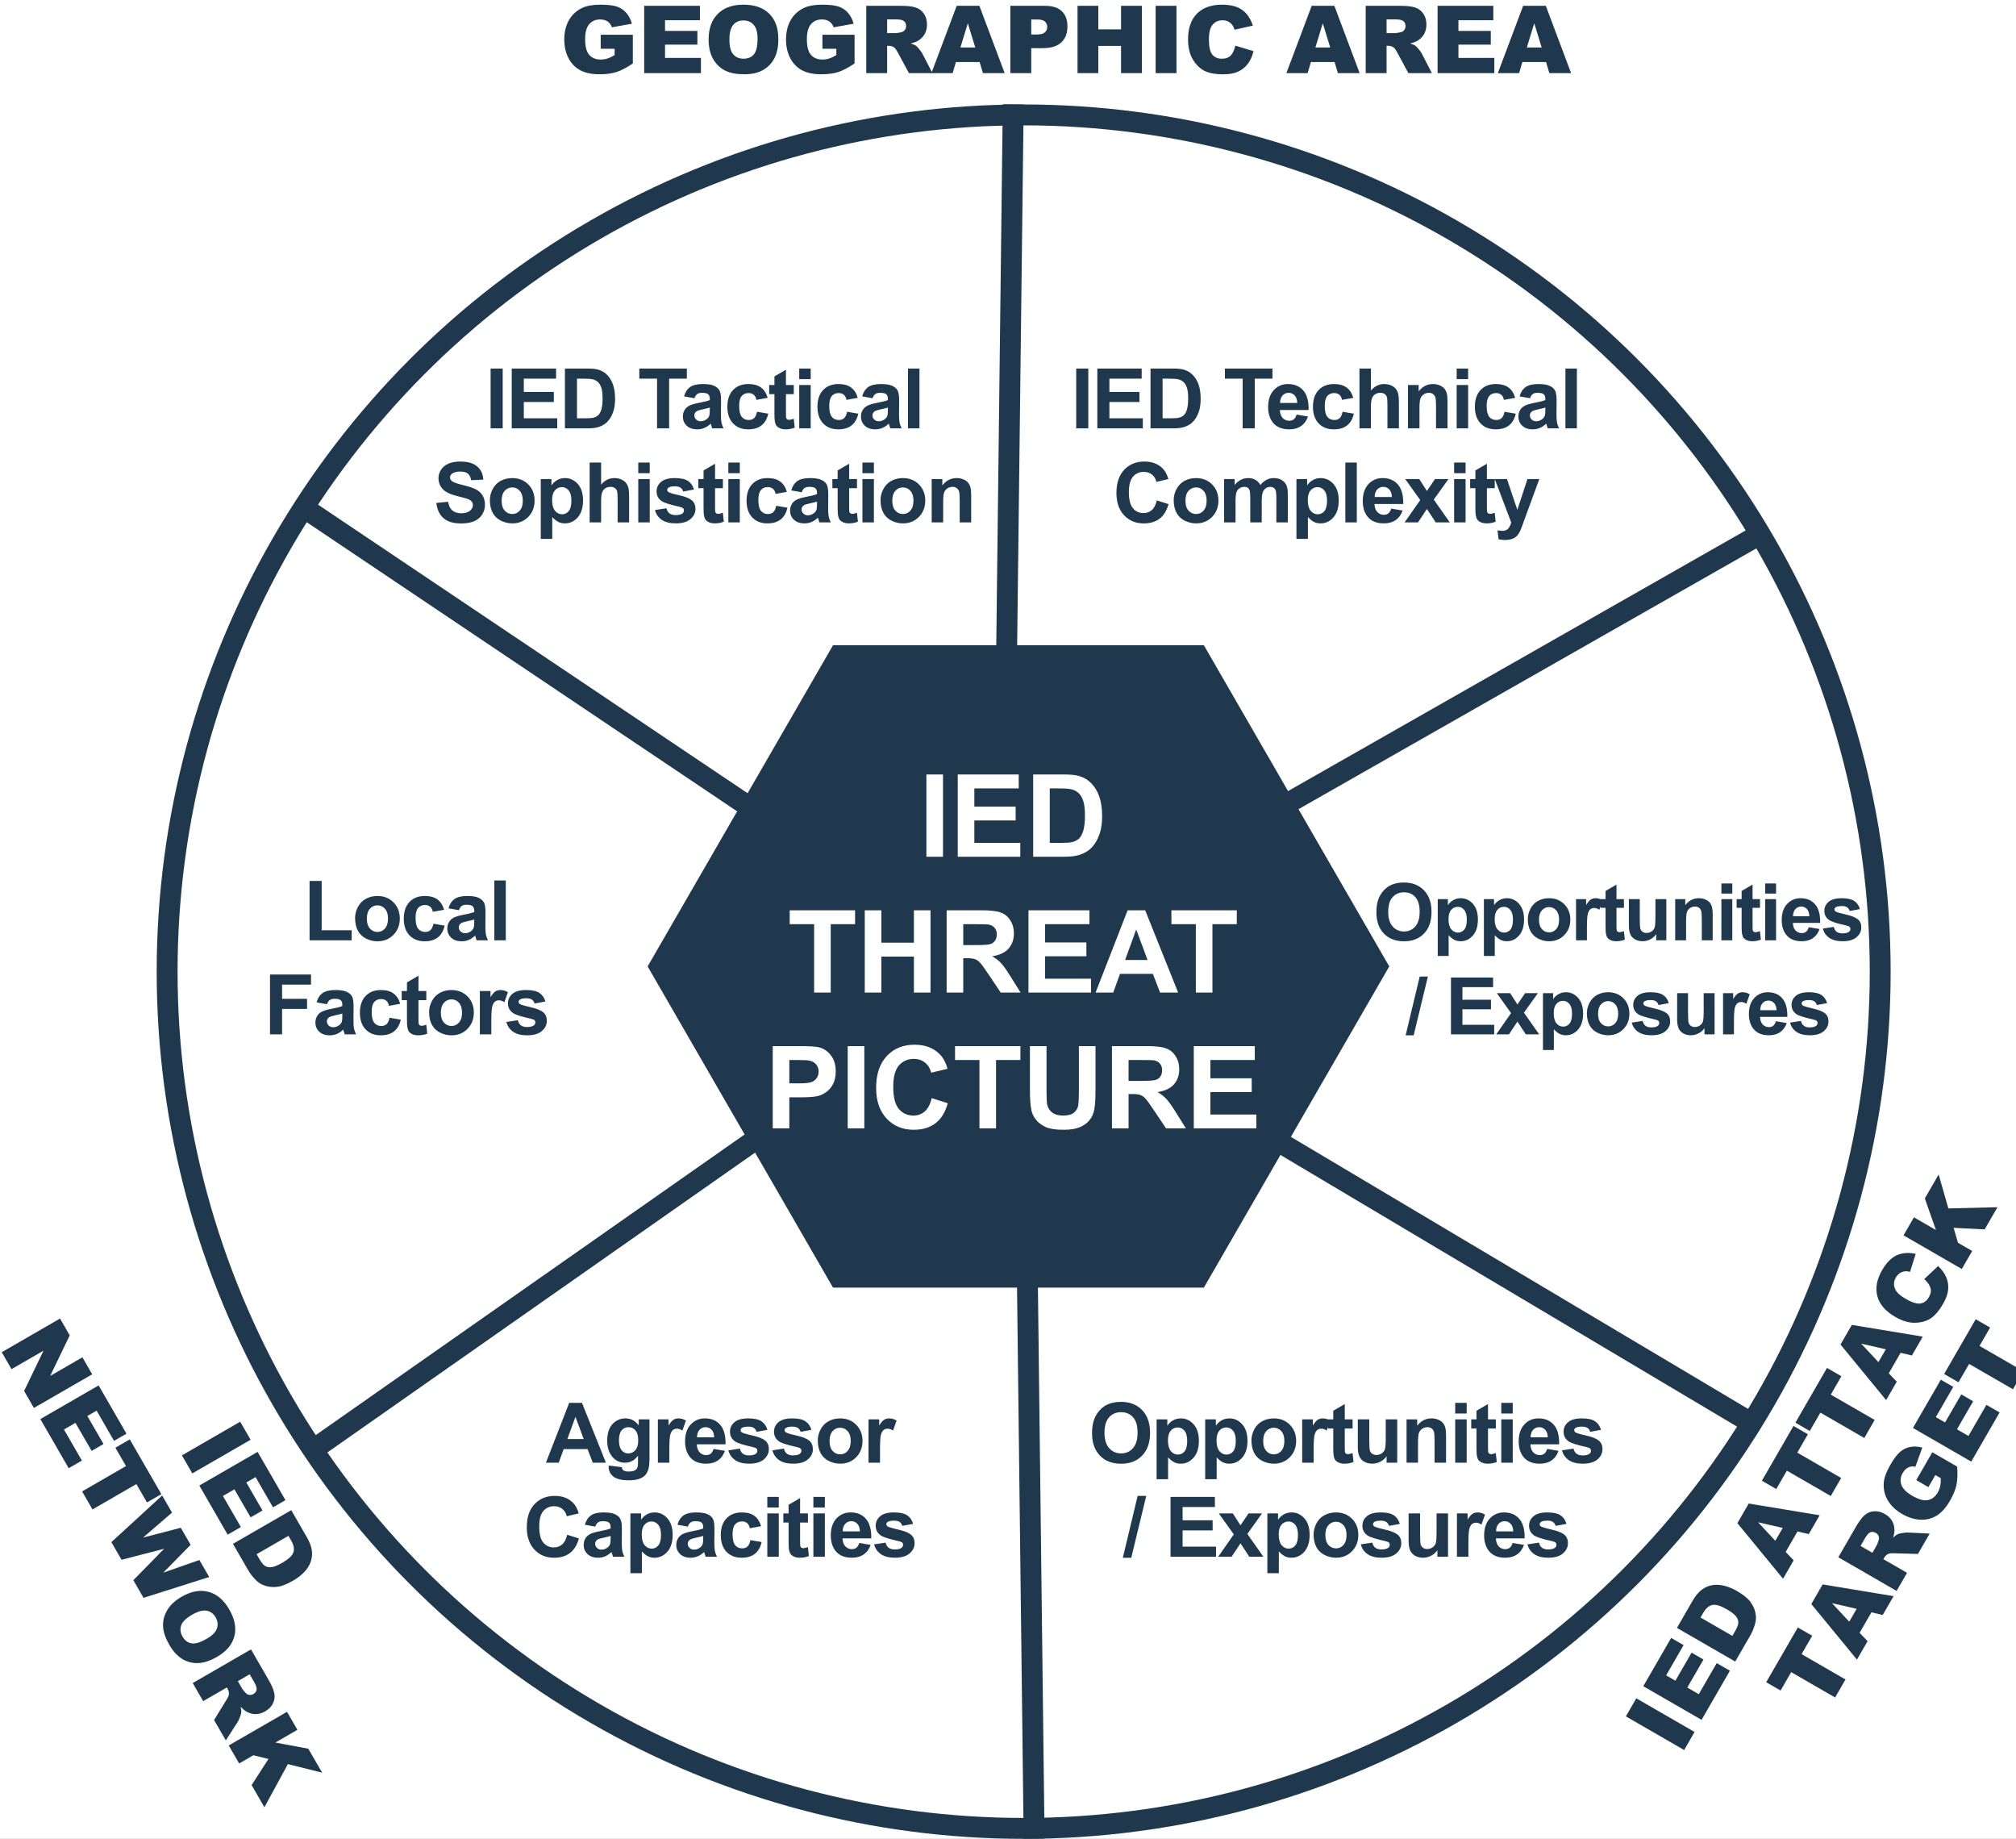 <svg width="193" height="176" viewBox="0 0 193 176" fill="none" xmlns="http://www.w3.org/2000/svg">
<rect x="0" y="0" width="193" height="176" fill="#808080" stroke="none"/>
<g clip-path="url(#clip0_1_96)">
<rect width="193" height="176" fill="white"/>
<circle cx="98" cy="93" r="82" fill="white" stroke="#1F384E" stroke-width="2"/>
<line x1="96.442" y1="93.83" x2="29.442" y2="48.83" stroke="#1F384E" stroke-width="2"/>
<line x1="96" y1="92.988" x2="97" y2="9.988" stroke="#1F384E" stroke-width="2"/>
<line x1="96.505" y1="92.131" x2="168.505" y2="51.131" stroke="#1F384E" stroke-width="2"/>
<line y1="-1" x2="81.841" y2="-1" transform="matrix(-0.819 0.574 0.541 0.841 97 93)" stroke="#1F384E" stroke-width="2"/>
<line y1="-1" x2="83.772" y2="-1" transform="matrix(0.859 0.511 0.479 -0.878 97 93)" stroke="#1F384E" stroke-width="2"/>
<line x1="98" y1="92.988" x2="99" y2="175.988" stroke="#1F384E" stroke-width="2"/>
<path d="M133 92.5L115.25 123.244L79.75 123.244L62 92.5L79.75 61.756L115.25 61.756L133 92.5Z" fill="#1F384E"/>
<path d="M88.688 82V74.126H90.278V82H88.688ZM91.688 82V74.126H97.526V75.458H93.278V77.204H97.231V78.53H93.278V80.673H97.677V82H91.688ZM98.909 74.126H101.815C102.471 74.126 102.97 74.176 103.314 74.276C103.776 74.412 104.171 74.654 104.501 75.001C104.83 75.349 105.081 75.775 105.253 76.28C105.425 76.781 105.511 77.401 105.511 78.138C105.511 78.786 105.43 79.345 105.269 79.814C105.072 80.387 104.791 80.851 104.426 81.205C104.15 81.474 103.778 81.683 103.308 81.834C102.958 81.945 102.488 82 101.901 82H98.909V74.126ZM100.499 75.458V80.673H101.686C102.13 80.673 102.451 80.648 102.648 80.598C102.906 80.534 103.119 80.424 103.287 80.27C103.459 80.117 103.598 79.864 103.706 79.513C103.813 79.159 103.867 78.677 103.867 78.068C103.867 77.46 103.813 76.992 103.706 76.666C103.598 76.341 103.448 76.086 103.255 75.904C103.061 75.721 102.816 75.598 102.519 75.533C102.297 75.483 101.862 75.458 101.214 75.458H100.499ZM77.939 95V88.458H75.603V87.126H81.86V88.458H79.529V95H77.939ZM82.787 95V87.126H84.376V90.225H87.492V87.126H89.082V95H87.492V91.557H84.376V95H82.787ZM90.626 95V87.126H93.972C94.814 87.126 95.424 87.198 95.803 87.341C96.187 87.481 96.493 87.731 96.722 88.093C96.951 88.454 97.066 88.868 97.066 89.334C97.066 89.924 96.892 90.413 96.545 90.8C96.197 91.183 95.678 91.425 94.987 91.525C95.331 91.725 95.614 91.946 95.836 92.186C96.061 92.425 96.364 92.852 96.743 93.464L97.705 95H95.803L94.654 93.287C94.246 92.674 93.967 92.289 93.816 92.132C93.666 91.971 93.507 91.862 93.338 91.804C93.17 91.743 92.903 91.713 92.538 91.713H92.216V95H90.626ZM92.216 90.456H93.392C94.155 90.456 94.631 90.424 94.821 90.359C95.01 90.295 95.159 90.184 95.266 90.026C95.374 89.869 95.428 89.672 95.428 89.436C95.428 89.171 95.356 88.957 95.213 88.796C95.073 88.632 94.874 88.528 94.617 88.485C94.488 88.467 94.101 88.458 93.456 88.458H92.216V90.456ZM98.46 95V87.126H104.298V88.458H100.049V90.204H104.003V91.53H100.049V93.673H104.448V95H98.46ZM112.787 95H111.058L110.37 93.211H107.223L106.573 95H104.886L107.953 87.126H109.634L112.787 95ZM109.86 91.885L108.775 88.963L107.711 91.885H109.86ZM114.482 95V88.458H112.145V87.126H118.403V88.458H116.072V95H114.482ZM73.977 108V100.126H76.528C77.495 100.126 78.125 100.165 78.418 100.244C78.87 100.362 79.247 100.62 79.552 101.018C79.856 101.411 80.008 101.922 80.008 102.548C80.008 103.032 79.921 103.438 79.745 103.768C79.57 104.097 79.346 104.357 79.074 104.546C78.805 104.733 78.531 104.856 78.252 104.917C77.872 104.992 77.323 105.03 76.603 105.03H75.566V108H73.977ZM75.566 101.458V103.692H76.436C77.063 103.692 77.482 103.651 77.693 103.569C77.904 103.486 78.069 103.358 78.187 103.182C78.309 103.007 78.37 102.803 78.37 102.57C78.37 102.283 78.286 102.047 78.118 101.861C77.949 101.675 77.736 101.558 77.478 101.512C77.289 101.476 76.907 101.458 76.334 101.458H75.566ZM81.155 108V100.126H82.745V108H81.155ZM89.193 105.105L90.734 105.594C90.498 106.453 90.104 107.092 89.553 107.511C89.005 107.927 88.309 108.134 87.463 108.134C86.418 108.134 85.559 107.778 84.885 107.065C84.212 106.349 83.876 105.372 83.876 104.133C83.876 102.822 84.214 101.805 84.891 101.082C85.567 100.355 86.457 99.992 87.56 99.992C88.523 99.992 89.306 100.276 89.907 100.846C90.265 101.182 90.534 101.666 90.713 102.296L89.139 102.672C89.046 102.264 88.851 101.941 88.554 101.705C88.26 101.469 87.902 101.351 87.48 101.351C86.896 101.351 86.421 101.56 86.056 101.979C85.695 102.398 85.514 103.076 85.514 104.015C85.514 105.01 85.693 105.719 86.051 106.142C86.409 106.564 86.874 106.775 87.447 106.775C87.87 106.775 88.233 106.641 88.538 106.373C88.842 106.104 89.061 105.681 89.193 105.105ZM93.767 108V101.458H91.43V100.126H97.688V101.458H95.356V108H93.767ZM98.598 100.126H100.188V104.391C100.188 105.067 100.208 105.506 100.247 105.707C100.315 106.029 100.476 106.288 100.73 106.485C100.988 106.679 101.339 106.775 101.783 106.775C102.234 106.775 102.574 106.684 102.804 106.501C103.033 106.315 103.171 106.088 103.217 105.819C103.264 105.551 103.287 105.105 103.287 104.482V100.126H104.877V104.262C104.877 105.207 104.834 105.875 104.748 106.265C104.662 106.655 104.503 106.985 104.27 107.253C104.041 107.522 103.733 107.737 103.346 107.898C102.959 108.056 102.454 108.134 101.831 108.134C101.079 108.134 100.508 108.048 100.118 107.876C99.731 107.701 99.425 107.475 99.2 107.2C98.974 106.92 98.825 106.629 98.754 106.324C98.65 105.873 98.598 105.207 98.598 104.326V100.126ZM106.453 108V100.126H109.8C110.641 100.126 111.252 100.198 111.631 100.341C112.014 100.48 112.32 100.731 112.55 101.093C112.779 101.454 112.893 101.868 112.893 102.333C112.893 102.924 112.72 103.413 112.372 103.8C112.025 104.183 111.506 104.425 110.815 104.525C111.158 104.725 111.441 104.946 111.663 105.186C111.889 105.425 112.191 105.852 112.571 106.464L113.532 108H111.631L110.482 106.287C110.073 105.674 109.794 105.289 109.644 105.132C109.493 104.971 109.334 104.861 109.166 104.804C108.997 104.743 108.731 104.713 108.365 104.713H108.043V108H106.453ZM108.043 103.456H109.219C109.982 103.456 110.458 103.424 110.648 103.359C110.838 103.295 110.987 103.184 111.094 103.026C111.201 102.869 111.255 102.672 111.255 102.436C111.255 102.171 111.183 101.958 111.04 101.796C110.901 101.632 110.702 101.528 110.444 101.485C110.315 101.467 109.928 101.458 109.284 101.458H108.043V103.456ZM114.287 108V100.126H120.126V101.458H115.877V103.204H119.83V104.53H115.877V106.673H120.276V108H114.287Z" fill="white"/>
<path d="M155.651 164.279L156.649 162.551L162.228 165.772L161.231 167.5L155.651 164.279ZM157.318 161.392L159.985 156.772L161.177 157.459L159.507 160.352L160.394 160.864L161.943 158.181L163.081 158.838L161.531 161.521L162.631 162.156L164.35 159.18L165.613 159.909L162.897 164.613L157.318 161.392ZM160.54 155.811L162.019 153.249C162.311 152.745 162.614 152.377 162.93 152.146C163.247 151.913 163.592 151.769 163.966 151.714C164.339 151.659 164.722 151.684 165.115 151.789C165.508 151.894 165.894 152.057 166.275 152.276C166.871 152.621 167.295 152.956 167.546 153.284C167.795 153.607 167.962 153.954 168.046 154.324C168.128 154.692 168.125 155.036 168.039 155.355C167.923 155.792 167.776 156.164 167.598 156.471L166.12 159.032L160.54 155.811ZM162.799 154.816L165.848 156.576L166.092 156.154C166.3 155.793 166.408 155.515 166.417 155.317C166.424 155.118 166.353 154.918 166.205 154.717C166.055 154.515 165.756 154.286 165.31 154.028C164.718 153.686 164.258 153.549 163.929 153.616C163.599 153.683 163.305 153.94 163.048 154.386L162.799 154.816ZM172.083 146.577L170.949 148.54L171.714 149.342L170.697 151.104L166.328 145.786L167.413 143.906L174.203 145.03L173.162 146.834L172.083 146.577ZM170.668 146.242L168.306 145.7L169.958 147.471L170.668 146.242ZM168.674 141.723L171.699 136.483L173.077 137.278L172.062 139.037L176.263 141.462L175.268 143.186L171.066 140.761L170.051 142.519L168.674 141.723ZM171.881 136.169L174.906 130.928L176.284 131.724L175.269 133.482L179.47 135.908L178.475 137.632L174.273 135.206L173.258 136.964L171.881 136.169ZM181.954 129.479L180.82 131.443L181.585 132.245L180.568 134.007L176.199 128.688L177.285 126.808L184.075 127.933L183.033 129.737L181.954 129.479ZM180.539 129.144L178.177 128.602L179.829 130.373L180.539 129.144ZM184.215 122.424L185.544 121.177C185.91 121.523 186.171 121.887 186.329 122.27C186.488 122.652 186.545 123.047 186.502 123.455C186.461 123.861 186.296 124.314 186.007 124.814C185.657 125.42 185.283 125.866 184.886 126.15C184.487 126.431 183.985 126.582 183.38 126.605C182.775 126.628 182.126 126.439 181.433 126.039C180.51 125.506 179.942 124.852 179.73 124.077C179.517 123.297 179.669 122.459 180.188 121.56C180.594 120.858 181.054 120.388 181.57 120.151C182.087 119.912 182.696 119.864 183.398 120.009L182.858 121.727C182.657 121.682 182.5 121.666 182.388 121.679C182.2 121.699 182.031 121.758 181.879 121.857C181.727 121.955 181.602 122.091 181.502 122.263C181.277 122.654 181.261 123.044 181.456 123.434C181.598 123.726 181.919 124.016 182.419 124.305C183.038 124.662 183.517 124.814 183.857 124.759C184.194 124.704 184.46 124.506 184.656 124.166C184.847 123.836 184.898 123.534 184.809 123.259C184.722 122.982 184.524 122.704 184.215 122.424ZM182.233 118.238L183.229 116.514L185.337 117.731L184.272 114.706L185.595 112.415L186.526 115.662L191.227 115.545L190.001 117.668L187.027 117.519L187.445 118.948L188.808 119.735L187.812 121.459L182.233 118.238ZM169.086 161.009L172.112 155.768L173.49 156.563L172.475 158.322L176.676 160.748L175.681 162.472L171.479 160.046L170.464 161.804L169.086 161.009ZM179.16 154.319L178.026 156.282L178.791 157.084L177.774 158.846L173.405 153.528L174.491 151.648L181.281 152.772L180.239 154.576L179.16 154.319ZM177.745 153.984L175.383 153.442L177.035 155.213L177.745 153.984ZM181.57 152.272L175.99 149.051L177.649 146.177C177.957 145.645 178.238 145.264 178.492 145.035C178.745 144.806 179.047 144.677 179.395 144.648C179.741 144.618 180.091 144.705 180.446 144.91C180.756 145.089 180.985 145.309 181.135 145.571C181.282 145.832 181.359 146.118 181.365 146.43C181.369 146.628 181.326 146.873 181.236 147.162C181.423 146.997 181.578 146.886 181.701 146.832C181.783 146.795 181.934 146.76 182.152 146.727C182.372 146.692 182.535 146.677 182.639 146.684L184.738 146.784L183.613 148.733L181.376 148.669C181.088 148.658 180.885 148.68 180.766 148.733C180.608 148.807 180.484 148.923 180.393 149.081L180.305 149.233L182.569 150.54L181.57 152.272ZM179.251 148.624L179.67 147.897C179.716 147.819 179.778 147.652 179.858 147.397C179.901 147.269 179.896 147.143 179.843 147.018C179.792 146.89 179.705 146.791 179.583 146.721C179.403 146.617 179.232 146.594 179.07 146.652C178.907 146.711 178.735 146.898 178.554 147.212L178.117 147.969L179.251 148.624ZM184.612 142.335L183.452 141.665L184.99 139L187.368 140.374C187.421 141.084 187.398 141.673 187.298 142.139C187.196 142.602 186.991 143.102 186.68 143.64C186.298 144.302 185.873 144.778 185.405 145.066C184.939 145.352 184.416 145.481 183.836 145.454C183.258 145.425 182.68 145.243 182.101 144.909C181.492 144.557 181.036 144.126 180.732 143.616C180.425 143.104 180.295 142.538 180.341 141.919C180.379 141.437 180.583 140.876 180.952 140.237C181.308 139.62 181.63 139.192 181.917 138.952C182.206 138.709 182.526 138.556 182.878 138.492C183.229 138.424 183.613 138.443 184.032 138.549L183.369 140.384C183.119 140.331 182.89 140.354 182.683 140.455C182.478 140.553 182.302 140.729 182.156 140.982C181.937 141.36 181.895 141.738 182.028 142.117C182.161 142.491 182.511 142.842 183.08 143.17C183.683 143.519 184.18 143.655 184.569 143.578C184.96 143.499 185.272 143.257 185.507 142.851C185.618 142.658 185.696 142.458 185.742 142.251C185.787 142.044 185.807 141.788 185.803 141.485L185.278 141.182L184.612 142.335ZM183.136 136.674L185.803 132.054L186.995 132.742L185.325 135.634L186.211 136.146L187.76 133.463L188.898 134.12L187.349 136.803L188.449 137.438L190.167 134.462L191.431 135.191L188.715 139.895L183.136 136.674ZM186.119 131.508L189.144 126.267L190.522 127.063L189.507 128.821L193.708 131.247L192.713 132.971L188.511 130.545L187.496 132.303L186.119 131.508Z" fill="#1F384E"/>
<path d="M22.994 136.076L23.991 137.804L18.412 141.025L17.415 139.298L22.994 136.076ZM24.661 138.963L27.328 143.583L26.137 144.271L24.467 141.379L23.58 141.891L25.129 144.574L23.991 145.231L22.442 142.548L21.342 143.183L23.061 146.159L21.797 146.888L19.081 142.184L24.661 138.963ZM27.883 144.544L29.362 147.106C29.653 147.611 29.82 148.057 29.861 148.446C29.905 148.837 29.857 149.208 29.718 149.559C29.579 149.91 29.365 150.229 29.078 150.517C28.791 150.805 28.457 151.058 28.076 151.278C27.48 151.622 26.978 151.821 26.569 151.874C26.164 151.929 25.78 151.9 25.418 151.788C25.058 151.674 24.761 151.501 24.528 151.267C24.208 150.947 23.96 150.634 23.782 150.327L22.304 147.766L27.883 144.544ZM27.615 146.998L24.566 148.758L24.81 149.18C25.018 149.541 25.206 149.774 25.372 149.881C25.541 149.986 25.75 150.025 25.997 149.997C26.247 149.968 26.596 149.824 27.042 149.566C27.634 149.225 27.983 148.895 28.09 148.576C28.196 148.257 28.121 147.875 27.863 147.428L27.615 146.998ZM5.746 126.202L6.676 127.812L4.802 131.695L7.888 129.913L8.827 131.538L3.247 134.759L2.309 133.134L4.167 129.276L1.103 131.045L0.167 129.424L5.746 126.202ZM9.441 132.602L12.108 137.222L10.917 137.91L9.247 135.017L8.361 135.529L9.91 138.212L8.772 138.869L7.223 136.186L6.123 136.821L7.841 139.797L6.577 140.527L3.862 135.823L9.441 132.602ZM12.424 137.768L15.449 143.009L14.072 143.804L13.056 142.046L8.855 144.472L7.86 142.748L12.061 140.322L11.046 138.564L12.424 137.768ZM15.525 143.14L16.47 144.777L13.694 147.166L17.307 146.227L18.25 147.859L15.632 150.523L19.089 149.313L20.03 150.942L13.741 152.934L12.765 151.244L15.713 148.238L11.638 149.292L10.662 147.602L15.525 143.14ZM17.393 152.827C18.304 152.301 19.16 152.145 19.96 152.36C20.761 152.574 21.422 153.134 21.945 154.04C22.481 154.969 22.645 155.829 22.435 156.62C22.227 157.409 21.675 158.063 20.777 158.582C20.125 158.958 19.526 159.157 18.979 159.178C18.437 159.2 17.93 159.07 17.456 158.789C16.986 158.509 16.573 158.059 16.215 157.44C15.852 156.811 15.651 156.231 15.613 155.702C15.576 155.175 15.7 154.659 15.986 154.152C16.272 153.645 16.741 153.203 17.393 152.827ZM18.381 154.555C17.818 154.881 17.473 155.218 17.347 155.568C17.223 155.921 17.264 156.278 17.472 156.638C17.686 157.008 17.972 157.225 18.331 157.289C18.689 157.353 19.18 157.205 19.804 156.844C20.329 156.541 20.651 156.213 20.769 155.861C20.891 155.51 20.847 155.153 20.638 154.79C20.437 154.443 20.153 154.234 19.785 154.166C19.417 154.097 18.949 154.227 18.381 154.555ZM18.45 161.09L24.029 157.869L25.688 160.742C25.995 161.275 26.185 161.708 26.256 162.043C26.327 162.377 26.288 162.702 26.139 163.018C25.993 163.333 25.742 163.593 25.387 163.798C25.077 163.977 24.771 164.065 24.47 164.064C24.17 164.061 23.884 163.984 23.611 163.834C23.437 163.738 23.247 163.579 23.041 163.356C23.091 163.601 23.109 163.79 23.095 163.924C23.086 164.014 23.041 164.161 22.96 164.367C22.881 164.575 22.812 164.723 22.754 164.811L21.618 166.578L20.493 164.629L21.666 162.724C21.82 162.48 21.903 162.293 21.916 162.164C21.93 161.989 21.892 161.824 21.802 161.666L21.714 161.514L19.449 162.822L18.45 161.09ZM22.768 160.906L23.188 161.632C23.233 161.711 23.346 161.849 23.527 162.045C23.616 162.146 23.728 162.205 23.863 162.222C23.999 162.241 24.128 162.216 24.25 162.146C24.43 162.041 24.535 161.905 24.566 161.735C24.596 161.565 24.521 161.323 24.339 161.008L23.902 160.251L22.768 160.906ZM27.477 163.842L28.473 165.566L26.364 166.783L29.516 167.374L30.839 169.665L27.561 168.848L25.313 172.977L24.087 170.854L25.703 168.353L24.256 168.001L22.893 168.787L21.898 167.063L27.477 163.842Z" fill="#1F384E"/>
<path d="M57.507 4.667V3.326H60.583V6.073C59.994 6.474 59.473 6.748 59.019 6.895C58.568 7.038 58.031 7.11 57.41 7.11C56.646 7.11 56.022 6.979 55.538 6.719C55.058 6.458 54.684 6.07 54.418 5.554C54.154 5.039 54.022 4.447 54.022 3.779C54.022 3.076 54.167 2.465 54.457 1.946C54.747 1.425 55.172 1.029 55.732 0.76C56.168 0.552 56.755 0.448 57.494 0.448C58.206 0.448 58.737 0.512 59.089 0.641C59.444 0.77 59.736 0.971 59.968 1.243C60.202 1.513 60.378 1.855 60.495 2.271L58.575 2.614C58.496 2.371 58.361 2.185 58.17 2.056C57.983 1.927 57.743 1.863 57.45 1.863C57.013 1.863 56.665 2.015 56.404 2.32C56.146 2.622 56.017 3.101 56.017 3.757C56.017 4.454 56.148 4.952 56.408 5.251C56.672 5.55 57.038 5.699 57.507 5.699C57.73 5.699 57.942 5.667 58.144 5.603C58.346 5.538 58.578 5.428 58.839 5.273V4.667H57.507ZM61.671 0.558H67.006V1.933H63.666V2.957H66.764V4.271H63.666V5.541H67.103V7H61.671V0.558ZM67.839 3.783C67.839 2.731 68.132 1.913 68.718 1.327C69.303 0.741 70.119 0.448 71.165 0.448C72.238 0.448 73.064 0.736 73.644 1.313C74.224 1.888 74.514 2.693 74.514 3.73C74.514 4.483 74.386 5.102 74.132 5.585C73.88 6.065 73.513 6.44 73.033 6.71C72.555 6.977 71.959 7.11 71.244 7.11C70.518 7.11 69.916 6.994 69.438 6.763C68.964 6.531 68.578 6.165 68.282 5.664C67.987 5.163 67.839 4.536 67.839 3.783ZM69.829 3.792C69.829 4.442 69.95 4.91 70.19 5.194C70.433 5.478 70.763 5.62 71.178 5.62C71.606 5.62 71.937 5.481 72.172 5.203C72.406 4.924 72.523 4.425 72.523 3.704C72.523 3.098 72.4 2.655 72.154 2.377C71.911 2.096 71.58 1.955 71.161 1.955C70.76 1.955 70.437 2.097 70.194 2.381C69.951 2.666 69.829 3.136 69.829 3.792ZM78.735 4.667V3.326H81.811V6.073C81.222 6.474 80.701 6.748 80.247 6.895C79.796 7.038 79.259 7.11 78.638 7.11C77.874 7.11 77.25 6.979 76.766 6.719C76.286 6.458 75.912 6.07 75.646 5.554C75.382 5.039 75.25 4.447 75.25 3.779C75.25 3.076 75.395 2.465 75.685 1.946C75.975 1.425 76.4 1.029 76.96 0.76C77.396 0.552 77.984 0.448 78.722 0.448C79.434 0.448 79.966 0.512 80.317 0.641C80.671 0.77 80.965 0.971 81.196 1.243C81.43 1.513 81.606 1.855 81.723 2.271L79.803 2.614C79.724 2.371 79.589 2.185 79.399 2.056C79.211 1.927 78.971 1.863 78.678 1.863C78.241 1.863 77.893 2.015 77.632 2.32C77.374 2.622 77.245 3.101 77.245 3.757C77.245 4.454 77.376 4.952 77.636 5.251C77.9 5.55 78.266 5.699 78.735 5.699C78.958 5.699 79.17 5.667 79.372 5.603C79.574 5.538 79.806 5.428 80.067 5.273V4.667H78.735ZM82.93 7V0.558H86.248C86.863 0.558 87.333 0.61 87.658 0.716C87.983 0.821 88.246 1.018 88.445 1.305C88.644 1.589 88.744 1.936 88.744 2.346C88.744 2.704 88.668 3.013 88.515 3.273C88.363 3.531 88.153 3.741 87.887 3.902C87.717 4.004 87.484 4.089 87.188 4.157C87.425 4.236 87.598 4.315 87.707 4.394C87.78 4.447 87.885 4.56 88.023 4.732C88.164 4.905 88.257 5.039 88.304 5.132L89.267 7H87.017L85.953 5.031C85.818 4.776 85.698 4.611 85.593 4.535C85.449 4.435 85.287 4.385 85.105 4.385H84.929V7H82.93ZM84.929 3.168H85.769C85.859 3.168 86.035 3.139 86.296 3.08C86.428 3.054 86.535 2.986 86.617 2.878C86.702 2.77 86.744 2.645 86.744 2.504C86.744 2.296 86.678 2.137 86.546 2.025C86.415 1.914 86.167 1.858 85.804 1.858H84.929V3.168ZM93.782 5.937H91.514L91.203 7H89.168L91.589 0.558H93.76L96.181 7H94.099L93.782 5.937ZM93.365 4.543L92.653 2.228L91.945 4.543H93.365ZM96.724 0.558H100.033C100.754 0.558 101.293 0.729 101.651 1.072C102.011 1.415 102.191 1.902 102.191 2.535C102.191 3.186 101.995 3.694 101.602 4.06C101.213 4.426 100.616 4.609 99.814 4.609H98.724V7H96.724V0.558ZM98.724 3.304H99.212C99.595 3.304 99.865 3.238 100.02 3.106C100.175 2.972 100.253 2.8 100.253 2.592C100.253 2.39 100.186 2.219 100.051 2.078C99.916 1.938 99.663 1.867 99.291 1.867H98.724V3.304ZM103.156 0.558H105.146V2.812H107.322V0.558H109.321V7H107.322V4.394H105.146V7H103.156V0.558ZM110.633 0.558H112.628V7H110.633V0.558ZM118.26 4.368L120.005 4.895C119.887 5.384 119.703 5.793 119.451 6.121C119.199 6.449 118.885 6.697 118.51 6.864C118.138 7.031 117.664 7.114 117.087 7.114C116.386 7.114 115.814 7.013 115.368 6.811C114.926 6.606 114.544 6.247 114.221 5.734C113.899 5.222 113.738 4.565 113.738 3.766C113.738 2.699 114.021 1.88 114.586 1.309C115.154 0.735 115.957 0.448 116.994 0.448C117.806 0.448 118.443 0.612 118.906 0.94C119.372 1.268 119.717 1.772 119.943 2.452L118.185 2.843C118.124 2.646 118.059 2.503 117.992 2.412C117.881 2.26 117.744 2.143 117.583 2.061C117.422 1.979 117.242 1.938 117.043 1.938C116.591 1.938 116.246 2.119 116.006 2.482C115.824 2.752 115.733 3.175 115.733 3.752C115.733 4.467 115.841 4.958 116.058 5.225C116.275 5.488 116.58 5.62 116.972 5.62C117.353 5.62 117.64 5.513 117.834 5.299C118.03 5.085 118.172 4.775 118.26 4.368ZM127.765 5.937H125.498L125.186 7H123.151L125.573 0.558H127.744L130.165 7H128.082L127.765 5.937ZM127.348 4.543L126.636 2.228L125.929 4.543H127.348ZM130.743 7V0.558H134.061C134.676 0.558 135.146 0.61 135.471 0.716C135.797 0.821 136.059 1.018 136.258 1.305C136.457 1.589 136.557 1.936 136.557 2.346C136.557 2.704 136.481 3.013 136.328 3.273C136.176 3.531 135.967 3.741 135.7 3.902C135.53 4.004 135.297 4.089 135.001 4.157C135.238 4.236 135.411 4.315 135.52 4.394C135.593 4.447 135.698 4.56 135.836 4.732C135.977 4.905 136.071 5.039 136.117 5.132L137.08 7H134.83L133.766 5.031C133.632 4.776 133.511 4.611 133.406 4.535C133.262 4.435 133.1 4.385 132.918 4.385H132.742V7H130.743ZM132.742 3.168H133.582C133.673 3.168 133.848 3.139 134.109 3.08C134.241 3.054 134.348 2.986 134.43 2.878C134.515 2.77 134.557 2.645 134.557 2.504C134.557 2.296 134.491 2.137 134.36 2.025C134.228 1.914 133.98 1.858 133.617 1.858H132.742V3.168ZM137.627 0.558H142.962V1.933H139.622V2.957H142.72V4.271H139.622V5.541H143.059V7H137.627V0.558ZM148.009 5.937H145.742L145.43 7H143.395L145.816 0.558H147.987L150.409 7H148.326L148.009 5.937ZM147.592 4.543L146.88 2.228L146.172 4.543H147.592Z" fill="#1F384E"/>
<path d="M104.545 137.172C104.545 136.589 104.633 136.099 104.807 135.703C104.937 135.411 105.114 135.15 105.338 134.918C105.565 134.686 105.812 134.514 106.081 134.402C106.437 134.251 106.849 134.176 107.315 134.176C108.159 134.176 108.833 134.438 109.338 134.961C109.846 135.484 110.1 136.212 110.1 137.145C110.1 138.069 109.849 138.793 109.346 139.316C108.844 139.837 108.172 140.098 107.331 140.098C106.479 140.098 105.802 139.839 105.299 139.32C104.797 138.799 104.545 138.083 104.545 137.172ZM105.737 137.133C105.737 137.781 105.887 138.273 106.186 138.609C106.486 138.943 106.866 139.109 107.327 139.109C107.788 139.109 108.165 138.944 108.46 138.613C108.756 138.28 108.905 137.781 108.905 137.117C108.905 136.461 108.76 135.971 108.471 135.648C108.185 135.326 107.803 135.164 107.327 135.164C106.85 135.164 106.466 135.328 106.174 135.656C105.883 135.982 105.737 136.474 105.737 137.133ZM110.727 135.852H111.751V136.461C111.884 136.253 112.063 136.083 112.29 135.953C112.516 135.823 112.768 135.758 113.044 135.758C113.526 135.758 113.934 135.947 114.27 136.324C114.606 136.702 114.774 137.228 114.774 137.902C114.774 138.595 114.605 139.134 114.266 139.52C113.928 139.902 113.518 140.094 113.036 140.094C112.807 140.094 112.598 140.048 112.411 139.957C112.226 139.866 112.031 139.71 111.825 139.488V141.578H110.727V135.852ZM111.813 137.855C111.813 138.322 111.906 138.667 112.091 138.891C112.276 139.112 112.501 139.223 112.766 139.223C113.022 139.223 113.234 139.121 113.403 138.918C113.572 138.712 113.657 138.376 113.657 137.91C113.657 137.475 113.57 137.152 113.395 136.941C113.221 136.73 113.005 136.625 112.747 136.625C112.479 136.625 112.256 136.729 112.079 136.938C111.902 137.143 111.813 137.449 111.813 137.855ZM115.378 135.852H116.401V136.461C116.534 136.253 116.714 136.083 116.94 135.953C117.167 135.823 117.418 135.758 117.694 135.758C118.176 135.758 118.585 135.947 118.921 136.324C119.257 136.702 119.425 137.228 119.425 137.902C119.425 138.595 119.256 139.134 118.917 139.52C118.578 139.902 118.168 140.094 117.687 140.094C117.457 140.094 117.249 140.048 117.062 139.957C116.877 139.866 116.681 139.71 116.476 139.488V141.578H115.378V135.852ZM116.464 137.855C116.464 138.322 116.556 138.667 116.741 138.891C116.926 139.112 117.151 139.223 117.417 139.223C117.672 139.223 117.884 139.121 118.054 138.918C118.223 138.712 118.308 138.376 118.308 137.91C118.308 137.475 118.22 137.152 118.046 136.941C117.871 136.73 117.655 136.625 117.398 136.625C117.129 136.625 116.907 136.729 116.73 136.938C116.552 137.143 116.464 137.449 116.464 137.855ZM119.806 137.867C119.806 137.503 119.896 137.15 120.075 136.809C120.255 136.467 120.509 136.207 120.837 136.027C121.168 135.848 121.536 135.758 121.943 135.758C122.57 135.758 123.085 135.962 123.486 136.371C123.887 136.777 124.087 137.292 124.087 137.914C124.087 138.542 123.884 139.062 123.478 139.477C123.074 139.888 122.565 140.094 121.95 140.094C121.57 140.094 121.207 140.008 120.861 139.836C120.517 139.664 120.255 139.413 120.075 139.082C119.896 138.749 119.806 138.344 119.806 137.867ZM120.931 137.926C120.931 138.337 121.029 138.652 121.224 138.871C121.419 139.09 121.66 139.199 121.947 139.199C122.233 139.199 122.473 139.09 122.665 138.871C122.861 138.652 122.958 138.335 122.958 137.918C122.958 137.512 122.861 137.199 122.665 136.98C122.473 136.762 122.233 136.652 121.947 136.652C121.66 136.652 121.419 136.762 121.224 136.98C121.029 137.199 120.931 137.514 120.931 137.926ZM125.761 140H124.664V135.852H125.683V136.441C125.858 136.163 126.014 135.979 126.152 135.891C126.293 135.802 126.451 135.758 126.628 135.758C126.878 135.758 127.119 135.827 127.351 135.965L127.011 136.922C126.826 136.802 126.654 136.742 126.496 136.742C126.342 136.742 126.212 136.785 126.105 136.871C125.998 136.954 125.914 137.107 125.851 137.328C125.791 137.549 125.761 138.013 125.761 138.719V140ZM129.49 135.852V136.727H128.74V138.398C128.74 138.737 128.747 138.935 128.76 138.992C128.775 139.047 128.808 139.092 128.857 139.129C128.909 139.165 128.972 139.184 129.045 139.184C129.146 139.184 129.293 139.148 129.486 139.078L129.58 139.93C129.325 140.039 129.036 140.094 128.713 140.094C128.515 140.094 128.336 140.061 128.177 139.996C128.019 139.928 127.901 139.842 127.826 139.738C127.753 139.632 127.702 139.488 127.674 139.309C127.65 139.181 127.638 138.923 127.638 138.535V136.727H127.135V135.852H127.638V135.027L128.74 134.387V135.852H129.49ZM132.742 140V139.379C132.591 139.6 132.392 139.775 132.145 139.902C131.9 140.03 131.641 140.094 131.367 140.094C131.089 140.094 130.839 140.033 130.617 139.91C130.396 139.788 130.236 139.616 130.137 139.395C130.038 139.173 129.988 138.867 129.988 138.477V135.852H131.086V137.758C131.086 138.341 131.105 138.699 131.145 138.832C131.186 138.962 131.26 139.066 131.367 139.145C131.474 139.22 131.609 139.258 131.773 139.258C131.961 139.258 132.129 139.207 132.277 139.105C132.426 139.001 132.527 138.874 132.582 138.723C132.637 138.569 132.664 138.195 132.664 137.602V135.852H133.762V140H132.742ZM138.436 140H137.338V137.883C137.338 137.435 137.315 137.146 137.268 137.016C137.221 136.883 137.144 136.78 137.037 136.707C136.933 136.634 136.807 136.598 136.658 136.598C136.468 136.598 136.298 136.65 136.147 136.754C135.996 136.858 135.892 136.996 135.834 137.168C135.78 137.34 135.752 137.658 135.752 138.121V140H134.655V135.852H135.674V136.461C136.036 135.992 136.492 135.758 137.041 135.758C137.283 135.758 137.505 135.802 137.705 135.891C137.906 135.977 138.057 136.087 138.158 136.223C138.263 136.358 138.334 136.512 138.373 136.684C138.415 136.855 138.436 137.102 138.436 137.422V140ZM139.313 135.289V134.273H140.411V135.289H139.313ZM139.313 140V135.852H140.411V140H139.313ZM143.202 135.852V136.727H142.452V138.398C142.452 138.737 142.458 138.935 142.471 138.992C142.487 139.047 142.52 139.092 142.569 139.129C142.621 139.165 142.684 139.184 142.757 139.184C142.858 139.184 143.005 139.148 143.198 139.078L143.292 139.93C143.037 140.039 142.747 140.094 142.425 140.094C142.227 140.094 142.048 140.061 141.889 139.996C141.731 139.928 141.613 139.842 141.538 139.738C141.465 139.632 141.414 139.488 141.385 139.309C141.362 139.181 141.35 138.923 141.35 138.535V136.727H140.846V135.852H141.35V135.027L142.452 134.387V135.852H143.202ZM143.724 135.289V134.273H144.821V135.289H143.724ZM143.724 140V135.852H144.821V140H143.724ZM148.113 138.68L149.206 138.863C149.066 139.264 148.843 139.57 148.538 139.781C148.236 139.99 147.857 140.094 147.402 140.094C146.68 140.094 146.146 139.858 145.8 139.387C145.527 139.009 145.39 138.533 145.39 137.957C145.39 137.27 145.57 136.732 145.929 136.344C146.288 135.953 146.743 135.758 147.292 135.758C147.909 135.758 148.396 135.962 148.753 136.371C149.11 136.777 149.28 137.401 149.265 138.242H146.515C146.523 138.568 146.611 138.822 146.78 139.004C146.95 139.184 147.161 139.273 147.413 139.273C147.585 139.273 147.73 139.227 147.847 139.133C147.964 139.039 148.053 138.888 148.113 138.68ZM148.175 137.57C148.167 137.253 148.085 137.012 147.929 136.848C147.773 136.681 147.583 136.598 147.359 136.598C147.119 136.598 146.921 136.685 146.765 136.859C146.609 137.034 146.532 137.271 146.534 137.57H148.175ZM149.537 138.816L150.638 138.648C150.685 138.862 150.78 139.025 150.923 139.137C151.067 139.246 151.267 139.301 151.525 139.301C151.809 139.301 152.022 139.249 152.165 139.145C152.262 139.072 152.31 138.974 152.31 138.852C152.31 138.768 152.284 138.699 152.232 138.645C152.177 138.592 152.055 138.544 151.865 138.5C150.979 138.305 150.418 138.126 150.181 137.965C149.853 137.741 149.689 137.43 149.689 137.031C149.689 136.672 149.831 136.37 150.115 136.125C150.399 135.88 150.839 135.758 151.435 135.758C152.003 135.758 152.425 135.85 152.701 136.035C152.977 136.22 153.167 136.493 153.271 136.855L152.236 137.047C152.192 136.885 152.107 136.762 151.982 136.676C151.859 136.59 151.684 136.547 151.455 136.547C151.165 136.547 150.958 136.587 150.833 136.668C150.75 136.725 150.708 136.799 150.708 136.891C150.708 136.969 150.745 137.035 150.818 137.09C150.917 137.163 151.258 137.266 151.841 137.398C152.427 137.531 152.836 137.694 153.068 137.887C153.297 138.082 153.412 138.354 153.412 138.703C153.412 139.083 153.253 139.41 152.935 139.684C152.617 139.957 152.147 140.094 151.525 140.094C150.96 140.094 150.512 139.979 150.181 139.75C149.853 139.521 149.638 139.21 149.537 138.816ZM107.493 149.098L108.911 143.176H109.735L108.302 149.098H107.493ZM112.06 149V143.273H116.306V144.242H113.216V145.512H116.091V146.477H113.216V148.035H116.415V149H112.06ZM116.621 149L118.117 146.863L116.683 144.852H118.023L118.757 145.992L119.531 144.852H120.82L119.414 146.816L120.949 149H119.601L118.757 147.715L117.906 149H116.621ZM121.33 144.852H122.353V145.461C122.486 145.253 122.666 145.083 122.892 144.953C123.119 144.823 123.37 144.758 123.646 144.758C124.128 144.758 124.537 144.947 124.873 145.324C125.209 145.702 125.377 146.228 125.377 146.902C125.377 147.595 125.207 148.134 124.869 148.52C124.53 148.902 124.12 149.094 123.638 149.094C123.409 149.094 123.201 149.048 123.013 148.957C122.829 148.866 122.633 148.71 122.428 148.488V150.578H121.33V144.852ZM122.416 146.855C122.416 147.322 122.508 147.667 122.693 147.891C122.878 148.112 123.103 148.223 123.369 148.223C123.624 148.223 123.836 148.121 124.006 147.918C124.175 147.712 124.26 147.376 124.26 146.91C124.26 146.475 124.172 146.152 123.998 145.941C123.823 145.73 123.607 145.625 123.349 145.625C123.081 145.625 122.858 145.729 122.681 145.938C122.504 146.143 122.416 146.449 122.416 146.855ZM125.758 146.867C125.758 146.503 125.848 146.15 126.027 145.809C126.207 145.467 126.461 145.207 126.789 145.027C127.12 144.848 127.488 144.758 127.895 144.758C128.522 144.758 129.036 144.962 129.438 145.371C129.839 145.777 130.039 146.292 130.039 146.914C130.039 147.542 129.836 148.062 129.43 148.477C129.026 148.888 128.517 149.094 127.902 149.094C127.522 149.094 127.159 149.008 126.812 148.836C126.469 148.664 126.207 148.413 126.027 148.082C125.848 147.749 125.758 147.344 125.758 146.867ZM126.883 146.926C126.883 147.337 126.98 147.652 127.176 147.871C127.371 148.09 127.612 148.199 127.898 148.199C128.185 148.199 128.424 148.09 128.617 147.871C128.812 147.652 128.91 147.335 128.91 146.918C128.91 146.512 128.812 146.199 128.617 145.98C128.424 145.762 128.185 145.652 127.898 145.652C127.612 145.652 127.371 145.762 127.176 145.98C126.98 146.199 126.883 146.514 126.883 146.926ZM130.276 147.816L131.377 147.648C131.424 147.862 131.519 148.025 131.662 148.137C131.806 148.246 132.006 148.301 132.264 148.301C132.548 148.301 132.761 148.249 132.905 148.145C133.001 148.072 133.049 147.974 133.049 147.852C133.049 147.768 133.023 147.699 132.971 147.645C132.916 147.592 132.794 147.544 132.604 147.5C131.718 147.305 131.157 147.126 130.92 146.965C130.592 146.741 130.428 146.43 130.428 146.031C130.428 145.672 130.57 145.37 130.854 145.125C131.138 144.88 131.578 144.758 132.174 144.758C132.742 144.758 133.164 144.85 133.44 145.035C133.716 145.22 133.906 145.493 134.01 145.855L132.975 146.047C132.931 145.885 132.846 145.762 132.721 145.676C132.599 145.59 132.423 145.547 132.194 145.547C131.905 145.547 131.698 145.587 131.573 145.668C131.489 145.725 131.448 145.799 131.448 145.891C131.448 145.969 131.484 146.035 131.557 146.09C131.656 146.163 131.997 146.266 132.58 146.398C133.166 146.531 133.575 146.694 133.807 146.887C134.036 147.082 134.151 147.354 134.151 147.703C134.151 148.083 133.992 148.41 133.674 148.684C133.356 148.957 132.886 149.094 132.264 149.094C131.699 149.094 131.251 148.979 130.92 148.75C130.592 148.521 130.377 148.21 130.276 147.816ZM137.606 149V148.379C137.455 148.6 137.256 148.775 137.008 148.902C136.763 149.03 136.504 149.094 136.231 149.094C135.952 149.094 135.702 149.033 135.481 148.91C135.26 148.788 135.099 148.616 135 148.395C134.902 148.173 134.852 147.867 134.852 147.477V144.852H135.95V146.758C135.95 147.341 135.969 147.699 136.008 147.832C136.05 147.962 136.124 148.066 136.231 148.145C136.338 148.22 136.473 148.258 136.637 148.258C136.825 148.258 136.993 148.207 137.141 148.105C137.29 148.001 137.391 147.874 137.446 147.723C137.5 147.569 137.528 147.195 137.528 146.602V144.852H138.625V149H137.606ZM140.577 149H139.479V144.852H140.499V145.441C140.673 145.163 140.829 144.979 140.967 144.891C141.108 144.802 141.267 144.758 141.444 144.758C141.694 144.758 141.935 144.827 142.167 144.965L141.827 145.922C141.642 145.802 141.47 145.742 141.311 145.742C141.158 145.742 141.027 145.785 140.921 145.871C140.814 145.954 140.729 146.107 140.667 146.328C140.607 146.549 140.577 147.013 140.577 147.719V149ZM144.806 147.68L145.899 147.863C145.759 148.264 145.536 148.57 145.231 148.781C144.929 148.99 144.55 149.094 144.095 149.094C143.373 149.094 142.839 148.858 142.493 148.387C142.22 148.009 142.083 147.533 142.083 146.957C142.083 146.27 142.263 145.732 142.622 145.344C142.981 144.953 143.436 144.758 143.985 144.758C144.603 144.758 145.089 144.962 145.446 145.371C145.803 145.777 145.974 146.401 145.958 147.242H143.208C143.216 147.568 143.304 147.822 143.474 148.004C143.643 148.184 143.854 148.273 144.106 148.273C144.278 148.273 144.423 148.227 144.54 148.133C144.657 148.039 144.746 147.888 144.806 147.68ZM144.868 146.57C144.86 146.253 144.778 146.012 144.622 145.848C144.466 145.681 144.276 145.598 144.052 145.598C143.812 145.598 143.614 145.685 143.458 145.859C143.302 146.034 143.225 146.271 143.228 146.57H144.868ZM146.23 147.816L147.331 147.648C147.378 147.862 147.473 148.025 147.616 148.137C147.76 148.246 147.96 148.301 148.218 148.301C148.502 148.301 148.715 148.249 148.859 148.145C148.955 148.072 149.003 147.974 149.003 147.852C149.003 147.768 148.977 147.699 148.925 147.645C148.87 147.592 148.748 147.544 148.558 147.5C147.672 147.305 147.111 147.126 146.874 146.965C146.546 146.741 146.382 146.43 146.382 146.031C146.382 145.672 146.524 145.37 146.808 145.125C147.092 144.88 147.532 144.758 148.128 144.758C148.696 144.758 149.118 144.85 149.394 145.035C149.67 145.22 149.86 145.493 149.964 145.855L148.929 146.047C148.885 145.885 148.8 145.762 148.675 145.676C148.553 145.59 148.377 145.547 148.148 145.547C147.859 145.547 147.652 145.587 147.527 145.668C147.443 145.725 147.402 145.799 147.402 145.891C147.402 145.969 147.438 146.035 147.511 146.09C147.61 146.163 147.951 146.266 148.534 146.398C149.12 146.531 149.529 146.694 149.761 146.887C149.99 147.082 150.105 147.354 150.105 147.703C150.105 148.083 149.946 148.41 149.628 148.684C149.31 148.957 148.84 149.094 148.218 149.094C147.653 149.094 147.205 148.979 146.874 148.75C146.546 148.521 146.331 148.21 146.23 147.816Z" fill="#1F384E"/>
<path d="M131.768 87.313C131.768 86.759 131.851 86.294 132.017 85.918C132.141 85.641 132.309 85.392 132.522 85.172C132.737 84.952 132.972 84.789 133.227 84.682C133.566 84.539 133.956 84.467 134.399 84.467C135.201 84.467 135.842 84.716 136.322 85.213C136.804 85.71 137.045 86.402 137.045 87.287C137.045 88.166 136.806 88.853 136.329 89.351C135.851 89.845 135.213 90.093 134.414 90.093C133.605 90.093 132.962 89.847 132.484 89.354C132.007 88.859 131.768 88.179 131.768 87.313ZM132.9 87.276C132.9 87.892 133.042 88.36 133.327 88.679C133.611 88.996 133.972 89.154 134.41 89.154C134.848 89.154 135.207 88.997 135.487 88.683C135.769 88.366 135.91 87.892 135.91 87.261C135.91 86.638 135.772 86.173 135.498 85.866C135.226 85.559 134.863 85.406 134.41 85.406C133.958 85.406 133.593 85.562 133.316 85.873C133.039 86.183 132.9 86.65 132.9 87.276ZM137.641 86.059H138.613V86.638C138.739 86.44 138.91 86.279 139.125 86.156C139.341 86.032 139.579 85.97 139.842 85.97C140.299 85.97 140.688 86.149 141.007 86.508C141.326 86.867 141.486 87.367 141.486 88.007C141.486 88.665 141.325 89.177 141.003 89.544C140.681 89.907 140.292 90.089 139.834 90.089C139.616 90.089 139.419 90.046 139.24 89.959C139.065 89.873 138.879 89.724 138.684 89.514V91.499H137.641V86.059ZM138.673 87.963C138.673 88.406 138.76 88.733 138.936 88.946C139.112 89.156 139.326 89.261 139.578 89.261C139.821 89.261 140.022 89.165 140.183 88.972C140.344 88.777 140.424 88.457 140.424 88.015C140.424 87.602 140.341 87.295 140.176 87.094C140.01 86.894 139.804 86.794 139.56 86.794C139.305 86.794 139.093 86.893 138.925 87.091C138.757 87.286 138.673 87.577 138.673 87.963ZM142.059 86.059H143.031V86.638C143.158 86.44 143.328 86.279 143.543 86.156C143.759 86.032 143.997 85.97 144.26 85.97C144.717 85.97 145.106 86.149 145.425 86.508C145.744 86.867 145.904 87.367 145.904 88.007C145.904 88.665 145.743 89.177 145.421 89.544C145.1 89.907 144.71 90.089 144.252 90.089C144.035 90.089 143.837 90.046 143.658 89.959C143.483 89.873 143.297 89.724 143.102 89.514V91.499H142.059V86.059ZM143.091 87.963C143.091 88.406 143.179 88.733 143.354 88.946C143.53 89.156 143.744 89.261 143.996 89.261C144.239 89.261 144.44 89.165 144.601 88.972C144.762 88.777 144.842 88.457 144.842 88.015C144.842 87.602 144.759 87.295 144.594 87.094C144.428 86.894 144.223 86.794 143.978 86.794C143.723 86.794 143.511 86.893 143.343 87.091C143.175 87.286 143.091 87.577 143.091 87.963ZM146.266 87.974C146.266 87.627 146.351 87.292 146.522 86.968C146.692 86.644 146.934 86.397 147.245 86.226C147.56 86.055 147.91 85.97 148.296 85.97C148.892 85.97 149.38 86.164 149.761 86.552C150.142 86.939 150.333 87.427 150.333 88.018C150.333 88.615 150.14 89.109 149.754 89.503C149.37 89.894 148.887 90.089 148.303 90.089C147.942 90.089 147.597 90.007 147.268 89.844C146.941 89.681 146.692 89.442 146.522 89.128C146.351 88.811 146.266 88.427 146.266 87.974ZM147.334 88.029C147.334 88.42 147.427 88.72 147.613 88.927C147.798 89.135 148.027 89.239 148.299 89.239C148.571 89.239 148.799 89.135 148.982 88.927C149.168 88.72 149.26 88.418 149.26 88.022C149.26 87.636 149.168 87.339 148.982 87.131C148.799 86.924 148.571 86.82 148.299 86.82C148.027 86.82 147.798 86.924 147.613 87.131C147.427 87.339 147.334 87.639 147.334 88.029ZM151.923 90H150.88V86.059H151.849V86.619C152.015 86.355 152.163 86.18 152.294 86.096C152.428 86.012 152.579 85.97 152.747 85.97C152.985 85.97 153.213 86.035 153.434 86.167L153.111 87.076C152.935 86.962 152.772 86.905 152.621 86.905C152.475 86.905 152.351 86.946 152.25 87.028C152.148 87.107 152.068 87.251 152.009 87.462C151.952 87.672 151.923 88.112 151.923 88.783V90ZM155.465 86.059V86.89H154.753V88.478C154.753 88.8 154.759 88.988 154.772 89.043C154.786 89.094 154.817 89.138 154.864 89.172C154.914 89.207 154.973 89.224 155.042 89.224C155.139 89.224 155.279 89.191 155.462 89.124L155.551 89.933C155.308 90.037 155.034 90.089 154.727 90.089C154.539 90.089 154.37 90.058 154.219 89.996C154.068 89.932 153.956 89.85 153.885 89.751C153.815 89.65 153.767 89.514 153.74 89.343C153.718 89.222 153.707 88.977 153.707 88.608V86.89H153.228V86.059H153.707V85.276L154.753 84.667V86.059H155.465ZM158.555 90V89.41C158.412 89.62 158.222 89.786 157.987 89.907C157.755 90.028 157.509 90.089 157.249 90.089C156.984 90.089 156.747 90.031 156.536 89.915C156.326 89.798 156.174 89.635 156.08 89.425C155.986 89.215 155.939 88.924 155.939 88.553V86.059H156.982V87.87C156.982 88.424 157 88.764 157.037 88.89C157.077 89.014 157.147 89.113 157.249 89.187C157.35 89.259 157.479 89.295 157.635 89.295C157.813 89.295 157.972 89.247 158.113 89.15C158.254 89.051 158.351 88.93 158.403 88.787C158.455 88.641 158.481 88.285 158.481 87.722V86.059H159.524V90H158.555ZM163.964 90H162.921V87.989C162.921 87.563 162.899 87.288 162.854 87.165C162.81 87.039 162.737 86.941 162.635 86.872C162.537 86.802 162.417 86.768 162.276 86.768C162.095 86.768 161.933 86.817 161.789 86.916C161.646 87.015 161.547 87.146 161.493 87.31C161.441 87.473 161.415 87.775 161.415 88.215V90H160.372V86.059H161.34V86.638C161.684 86.193 162.117 85.97 162.639 85.97C162.869 85.97 163.08 86.012 163.27 86.096C163.461 86.178 163.604 86.283 163.701 86.412C163.799 86.54 163.868 86.686 163.905 86.849C163.944 87.013 163.964 87.246 163.964 87.551V90ZM164.797 85.525V84.56H165.84V85.525H164.797ZM164.797 90V86.059H165.84V90H164.797ZM168.492 86.059V86.89H167.779V88.478C167.779 88.8 167.785 88.988 167.798 89.043C167.813 89.094 167.844 89.138 167.891 89.172C167.94 89.207 167.999 89.224 168.069 89.224C168.165 89.224 168.305 89.191 168.488 89.124L168.577 89.933C168.335 90.037 168.06 90.089 167.753 90.089C167.565 90.089 167.396 90.058 167.245 89.996C167.094 89.932 166.983 89.85 166.911 89.751C166.842 89.65 166.793 89.514 166.766 89.343C166.744 89.222 166.733 88.977 166.733 88.608V86.89H166.254V86.059H166.733V85.276L167.779 84.667V86.059H168.492ZM168.987 85.525V84.56H170.03V85.525H168.987ZM168.987 90V86.059H170.03V90H168.987ZM173.157 88.746L174.196 88.92C174.062 89.301 173.851 89.592 173.561 89.792C173.274 89.99 172.914 90.089 172.481 90.089C171.796 90.089 171.289 89.865 170.96 89.417C170.7 89.059 170.57 88.606 170.57 88.059C170.57 87.406 170.741 86.895 171.082 86.527C171.424 86.156 171.856 85.97 172.378 85.97C172.964 85.97 173.427 86.164 173.765 86.552C174.104 86.939 174.266 87.531 174.252 88.33H171.639C171.647 88.639 171.731 88.88 171.891 89.054C172.052 89.224 172.253 89.31 172.493 89.31C172.656 89.31 172.793 89.265 172.905 89.176C173.016 89.087 173.1 88.944 173.157 88.746ZM173.216 87.692C173.209 87.39 173.131 87.161 172.982 87.005C172.834 86.847 172.653 86.768 172.441 86.768C172.213 86.768 172.025 86.851 171.877 87.016C171.728 87.182 171.655 87.407 171.658 87.692H173.216ZM174.51 88.876L175.556 88.716C175.601 88.919 175.691 89.073 175.827 89.18C175.963 89.284 176.154 89.336 176.399 89.336C176.668 89.336 176.871 89.286 177.007 89.187C177.099 89.118 177.145 89.025 177.145 88.909C177.145 88.83 177.12 88.764 177.07 88.712C177.018 88.663 176.902 88.617 176.721 88.575C175.88 88.389 175.347 88.22 175.122 88.067C174.81 87.854 174.654 87.558 174.654 87.18C174.654 86.838 174.789 86.551 175.059 86.319C175.329 86.086 175.747 85.97 176.313 85.97C176.853 85.97 177.253 86.058 177.516 86.233C177.778 86.409 177.958 86.669 178.057 87.013L177.074 87.195C177.032 87.041 176.952 86.924 176.833 86.842C176.717 86.76 176.55 86.719 176.332 86.719C176.057 86.719 175.861 86.758 175.742 86.835C175.663 86.889 175.623 86.96 175.623 87.046C175.623 87.12 175.658 87.183 175.727 87.235C175.821 87.305 176.145 87.402 176.699 87.528C177.256 87.655 177.644 87.809 177.864 87.992C178.082 88.178 178.191 88.436 178.191 88.768C178.191 89.129 178.04 89.44 177.738 89.699C177.436 89.959 176.99 90.089 176.399 90.089C175.862 90.089 175.436 89.98 175.122 89.763C174.81 89.545 174.606 89.249 174.51 88.876ZM134.568 99.093L135.915 93.467H136.698L135.336 99.093H134.568ZM138.907 99V93.56H142.941V94.48H140.005V95.686H142.737V96.603H140.005V98.083H143.045V99H138.907ZM143.24 99L144.661 96.97L143.299 95.059H144.572L145.269 96.143L146.004 95.059H147.229L145.893 96.926L147.351 99H146.071L145.269 97.779L144.46 99H143.24ZM147.713 95.059H148.686V95.638C148.812 95.44 148.982 95.279 149.198 95.156C149.413 95.032 149.652 94.97 149.914 94.97C150.372 94.97 150.76 95.149 151.079 95.508C151.398 95.867 151.558 96.367 151.558 97.007C151.558 97.665 151.397 98.177 151.075 98.544C150.754 98.907 150.364 99.089 149.907 99.089C149.689 99.089 149.491 99.046 149.313 98.959C149.137 98.873 148.952 98.724 148.756 98.514V100.499H147.713V95.059ZM148.745 96.963C148.745 97.406 148.833 97.733 149.008 97.946C149.184 98.156 149.398 98.261 149.65 98.261C149.893 98.261 150.095 98.165 150.255 97.972C150.416 97.777 150.497 97.457 150.497 97.015C150.497 96.602 150.414 96.295 150.248 96.094C150.082 95.894 149.877 95.794 149.632 95.794C149.377 95.794 149.166 95.893 148.997 96.091C148.829 96.286 148.745 96.577 148.745 96.963ZM151.92 96.974C151.92 96.627 152.005 96.292 152.176 95.968C152.347 95.644 152.588 95.397 152.9 95.226C153.214 95.055 153.564 94.97 153.95 94.97C154.546 94.97 155.035 95.164 155.416 95.552C155.797 95.939 155.987 96.427 155.987 97.018C155.987 97.615 155.794 98.109 155.408 98.503C155.025 98.894 154.541 99.089 153.957 99.089C153.596 99.089 153.251 99.007 152.922 98.844C152.595 98.681 152.347 98.442 152.176 98.128C152.005 97.811 151.92 97.427 151.92 96.974ZM152.989 97.029C152.989 97.42 153.081 97.72 153.267 97.927C153.453 98.135 153.681 98.239 153.954 98.239C154.226 98.239 154.453 98.135 154.636 97.927C154.822 97.72 154.915 97.418 154.915 97.022C154.915 96.636 154.822 96.339 154.636 96.131C154.453 95.924 154.226 95.82 153.954 95.82C153.681 95.82 153.453 95.924 153.267 96.131C153.081 96.339 152.989 96.639 152.989 97.029ZM156.212 97.876L157.258 97.716C157.303 97.919 157.393 98.073 157.529 98.18C157.665 98.284 157.856 98.336 158.101 98.336C158.37 98.336 158.573 98.286 158.709 98.187C158.801 98.118 158.847 98.025 158.847 97.909C158.847 97.83 158.822 97.764 158.772 97.712C158.72 97.663 158.604 97.617 158.424 97.575C157.582 97.389 157.049 97.22 156.824 97.067C156.512 96.854 156.357 96.558 156.357 96.18C156.357 95.838 156.491 95.551 156.761 95.319C157.031 95.086 157.449 94.97 158.015 94.97C158.555 94.97 158.955 95.058 159.218 95.233C159.48 95.409 159.661 95.669 159.759 96.013L158.776 96.195C158.734 96.041 158.654 95.924 158.535 95.842C158.419 95.76 158.252 95.719 158.034 95.719C157.759 95.719 157.563 95.758 157.444 95.835C157.365 95.889 157.325 95.96 157.325 96.046C157.325 96.12 157.36 96.183 157.429 96.235C157.523 96.305 157.847 96.402 158.401 96.528C158.958 96.655 159.346 96.809 159.567 96.992C159.784 97.178 159.893 97.436 159.893 97.768C159.893 98.129 159.742 98.44 159.44 98.699C159.139 98.959 158.692 99.089 158.101 99.089C157.564 99.089 157.138 98.98 156.824 98.763C156.512 98.545 156.308 98.249 156.212 97.876ZM163.176 99V98.41C163.032 98.62 162.843 98.786 162.608 98.907C162.375 99.028 162.129 99.089 161.869 99.089C161.605 99.089 161.367 99.031 161.157 98.915C160.947 98.798 160.794 98.635 160.7 98.425C160.606 98.215 160.559 97.924 160.559 97.553V95.059H161.602V96.87C161.602 97.424 161.621 97.764 161.658 97.89C161.697 98.014 161.768 98.113 161.869 98.187C161.971 98.259 162.099 98.295 162.255 98.295C162.433 98.295 162.593 98.247 162.734 98.15C162.875 98.051 162.972 97.93 163.023 97.787C163.075 97.641 163.101 97.285 163.101 96.722V95.059H164.144V99H163.176ZM165.998 99H164.955V95.059H165.924V95.619C166.09 95.355 166.238 95.18 166.369 95.096C166.503 95.012 166.654 94.97 166.822 94.97C167.059 94.97 167.288 95.035 167.508 95.167L167.186 96.076C167.01 95.962 166.847 95.905 166.696 95.905C166.55 95.905 166.426 95.946 166.325 96.028C166.223 96.107 166.143 96.251 166.083 96.462C166.026 96.672 165.998 97.112 165.998 97.783V99ZM170.015 97.746L171.054 97.92C170.921 98.301 170.709 98.592 170.42 98.792C170.133 98.99 169.773 99.089 169.34 99.089C168.655 99.089 168.148 98.865 167.818 98.417C167.559 98.059 167.429 97.606 167.429 97.059C167.429 96.406 167.6 95.895 167.941 95.527C168.282 95.156 168.714 94.97 169.236 94.97C169.822 94.97 170.285 95.164 170.624 95.552C170.963 95.939 171.125 96.531 171.11 97.33H168.498C168.505 97.639 168.589 97.88 168.75 98.054C168.911 98.224 169.111 98.31 169.351 98.31C169.514 98.31 169.652 98.265 169.763 98.176C169.874 98.087 169.958 97.944 170.015 97.746ZM170.075 96.692C170.067 96.39 169.989 96.161 169.841 96.005C169.692 95.847 169.512 95.768 169.299 95.768C169.072 95.768 168.884 95.851 168.735 96.016C168.587 96.182 168.514 96.407 168.516 96.692H170.075ZM171.368 97.876L172.415 97.716C172.459 97.919 172.55 98.073 172.686 98.18C172.822 98.284 173.012 98.336 173.257 98.336C173.527 98.336 173.73 98.286 173.866 98.187C173.957 98.118 174.003 98.025 174.003 97.909C174.003 97.83 173.978 97.764 173.929 97.712C173.877 97.663 173.761 97.617 173.58 97.575C172.739 97.389 172.206 97.22 171.981 97.067C171.669 96.854 171.513 96.558 171.513 96.18C171.513 95.838 171.648 95.551 171.917 95.319C172.187 95.086 172.605 94.97 173.172 94.97C173.711 94.97 174.112 95.058 174.374 95.233C174.636 95.409 174.817 95.669 174.916 96.013L173.932 96.195C173.89 96.041 173.81 95.924 173.691 95.842C173.575 95.76 173.408 95.719 173.19 95.719C172.916 95.719 172.719 95.758 172.6 95.835C172.521 95.889 172.481 95.96 172.481 96.046C172.481 96.12 172.516 96.183 172.585 96.235C172.679 96.305 173.003 96.402 173.558 96.528C174.114 96.655 174.503 96.809 174.723 96.992C174.941 97.178 175.049 97.436 175.049 97.768C175.049 98.129 174.899 98.44 174.597 98.699C174.295 98.959 173.848 99.089 173.257 99.089C172.72 99.089 172.295 98.98 171.981 98.763C171.669 98.545 171.465 98.249 171.368 97.876Z" fill="#1F384E"/>
<path d="M58.008 140H56.75L56.25 138.699H53.961L53.488 140H52.262L54.492 134.273H55.715L58.008 140ZM55.879 137.734L55.09 135.609L54.317 137.734H55.879ZM58.276 140.273L59.53 140.426C59.55 140.572 59.599 140.672 59.674 140.727C59.778 140.805 59.942 140.844 60.166 140.844C60.453 140.844 60.668 140.801 60.811 140.715C60.907 140.658 60.98 140.565 61.03 140.438C61.063 140.346 61.081 140.178 61.081 139.934V139.328C60.752 139.776 60.338 140 59.838 140C59.281 140 58.84 139.764 58.514 139.293C58.259 138.921 58.131 138.457 58.131 137.902C58.131 137.207 58.298 136.676 58.631 136.309C58.967 135.941 59.384 135.758 59.881 135.758C60.394 135.758 60.817 135.983 61.151 136.434V135.852H62.178V139.574C62.178 140.064 62.138 140.43 62.057 140.672C61.976 140.914 61.863 141.104 61.717 141.242C61.571 141.38 61.376 141.488 61.131 141.566C60.889 141.645 60.582 141.684 60.209 141.684C59.506 141.684 59.008 141.562 58.713 141.32C58.419 141.081 58.272 140.776 58.272 140.406C58.272 140.37 58.273 140.326 58.276 140.273ZM59.256 137.84C59.256 138.28 59.341 138.603 59.51 138.809C59.682 139.012 59.893 139.113 60.143 139.113C60.411 139.113 60.638 139.009 60.823 138.801C61.008 138.59 61.1 138.279 61.1 137.867C61.1 137.438 61.011 137.118 60.834 136.91C60.657 136.702 60.433 136.598 60.163 136.598C59.9 136.598 59.682 136.701 59.51 136.906C59.341 137.109 59.256 137.421 59.256 137.84ZM64.079 140H62.981V135.852H64.001V136.441C64.175 136.163 64.331 135.979 64.469 135.891C64.61 135.802 64.769 135.758 64.946 135.758C65.196 135.758 65.437 135.827 65.669 135.965L65.329 136.922C65.144 136.802 64.972 136.742 64.813 136.742C64.659 136.742 64.529 136.785 64.422 136.871C64.316 136.954 64.231 137.107 64.169 137.328C64.109 137.549 64.079 138.013 64.079 138.719V140ZM68.308 138.68L69.401 138.863C69.261 139.264 69.038 139.57 68.733 139.781C68.431 139.99 68.052 140.094 67.597 140.094C66.875 140.094 66.341 139.858 65.995 139.387C65.722 139.009 65.585 138.533 65.585 137.957C65.585 137.27 65.764 136.732 66.124 136.344C66.483 135.953 66.938 135.758 67.487 135.758C68.104 135.758 68.591 135.962 68.948 136.371C69.305 136.777 69.475 137.401 69.46 138.242H66.71C66.718 138.568 66.806 138.822 66.975 139.004C67.145 139.184 67.356 139.273 67.608 139.273C67.78 139.273 67.925 139.227 68.042 139.133C68.159 139.039 68.248 138.888 68.308 138.68ZM68.37 137.57C68.362 137.253 68.28 137.012 68.124 136.848C67.968 136.681 67.778 136.598 67.554 136.598C67.314 136.598 67.116 136.685 66.96 136.859C66.804 137.034 66.727 137.271 66.729 137.57H68.37ZM69.732 138.816L70.833 138.648C70.88 138.862 70.975 139.025 71.118 139.137C71.261 139.246 71.462 139.301 71.72 139.301C72.004 139.301 72.217 139.249 72.361 139.145C72.457 139.072 72.505 138.974 72.505 138.852C72.505 138.768 72.479 138.699 72.427 138.645C72.372 138.592 72.25 138.544 72.06 138.5C71.174 138.305 70.613 138.126 70.376 137.965C70.048 137.741 69.884 137.43 69.884 137.031C69.884 136.672 70.026 136.37 70.31 136.125C70.594 135.88 71.034 135.758 71.63 135.758C72.198 135.758 72.62 135.85 72.896 136.035C73.172 136.22 73.362 136.493 73.466 136.855L72.431 137.047C72.386 136.885 72.302 136.762 72.177 136.676C72.055 136.59 71.879 136.547 71.65 136.547C71.361 136.547 71.153 136.587 71.028 136.668C70.945 136.725 70.903 136.799 70.903 136.891C70.903 136.969 70.94 137.035 71.013 137.09C71.112 137.163 71.453 137.266 72.036 137.398C72.622 137.531 73.031 137.694 73.263 137.887C73.492 138.082 73.607 138.354 73.607 138.703C73.607 139.083 73.448 139.41 73.13 139.684C72.812 139.957 72.342 140.094 71.72 140.094C71.155 140.094 70.707 139.979 70.376 139.75C70.048 139.521 69.833 139.21 69.732 138.816ZM73.945 138.816L75.046 138.648C75.093 138.862 75.188 139.025 75.331 139.137C75.475 139.246 75.675 139.301 75.933 139.301C76.217 139.301 76.43 139.249 76.574 139.145C76.67 139.072 76.718 138.974 76.718 138.852C76.718 138.768 76.692 138.699 76.64 138.645C76.585 138.592 76.463 138.544 76.273 138.5C75.387 138.305 74.826 138.126 74.589 137.965C74.261 137.741 74.097 137.43 74.097 137.031C74.097 136.672 74.239 136.37 74.523 136.125C74.807 135.88 75.247 135.758 75.843 135.758C76.411 135.758 76.833 135.85 77.109 136.035C77.385 136.22 77.575 136.493 77.679 136.855L76.644 137.047C76.6 136.885 76.515 136.762 76.39 136.676C76.268 136.59 76.092 136.547 75.863 136.547C75.574 136.547 75.367 136.587 75.242 136.668C75.158 136.725 75.117 136.799 75.117 136.891C75.117 136.969 75.153 137.035 75.226 137.09C75.325 137.163 75.666 137.266 76.249 137.398C76.835 137.531 77.244 137.694 77.476 137.887C77.705 138.082 77.82 138.354 77.82 138.703C77.82 139.083 77.661 139.41 77.343 139.684C77.025 139.957 76.555 140.094 75.933 140.094C75.368 140.094 74.92 139.979 74.589 139.75C74.261 139.521 74.046 139.21 73.945 138.816ZM78.291 137.867C78.291 137.503 78.38 137.15 78.56 136.809C78.74 136.467 78.994 136.207 79.322 136.027C79.653 135.848 80.021 135.758 80.427 135.758C81.055 135.758 81.569 135.962 81.97 136.371C82.371 136.777 82.572 137.292 82.572 137.914C82.572 138.542 82.369 139.062 81.963 139.477C81.559 139.888 81.05 140.094 80.435 140.094C80.055 140.094 79.692 140.008 79.345 139.836C79.002 139.664 78.74 139.413 78.56 139.082C78.38 138.749 78.291 138.344 78.291 137.867ZM79.416 137.926C79.416 138.337 79.513 138.652 79.709 138.871C79.904 139.09 80.145 139.199 80.431 139.199C80.718 139.199 80.957 139.09 81.15 138.871C81.345 138.652 81.443 138.335 81.443 137.918C81.443 137.512 81.345 137.199 81.15 136.98C80.957 136.762 80.718 136.652 80.431 136.652C80.145 136.652 79.904 136.762 79.709 136.98C79.513 137.199 79.416 137.514 79.416 137.926ZM84.246 140H83.148V135.852H84.168V136.441C84.342 136.163 84.499 135.979 84.637 135.891C84.777 135.802 84.936 135.758 85.113 135.758C85.363 135.758 85.604 135.827 85.836 135.965L85.496 136.922C85.311 136.802 85.139 136.742 84.98 136.742C84.827 136.742 84.697 136.785 84.59 136.871C84.483 136.954 84.398 137.107 84.336 137.328C84.276 137.549 84.246 138.013 84.246 138.719V140ZM54.299 146.895L55.42 147.25C55.248 147.875 54.962 148.34 54.56 148.645C54.162 148.947 53.656 149.098 53.041 149.098C52.281 149.098 51.656 148.839 51.166 148.32C50.676 147.799 50.432 147.089 50.432 146.188C50.432 145.234 50.678 144.495 51.17 143.969C51.662 143.44 52.309 143.176 53.111 143.176C53.812 143.176 54.381 143.383 54.818 143.797C55.079 144.042 55.274 144.393 55.404 144.852L54.26 145.125C54.192 144.828 54.05 144.594 53.834 144.422C53.62 144.25 53.36 144.164 53.053 144.164C52.628 144.164 52.283 144.316 52.017 144.621C51.755 144.926 51.623 145.419 51.623 146.102C51.623 146.826 51.753 147.341 52.014 147.648C52.274 147.956 52.613 148.109 53.029 148.109C53.337 148.109 53.601 148.012 53.822 147.816C54.044 147.621 54.202 147.314 54.299 146.895ZM56.988 146.117L55.992 145.938C56.104 145.536 56.297 145.24 56.571 145.047C56.844 144.854 57.25 144.758 57.789 144.758C58.279 144.758 58.643 144.816 58.883 144.934C59.123 145.048 59.291 145.195 59.387 145.375C59.486 145.552 59.535 145.879 59.535 146.355L59.524 147.637C59.524 148.001 59.541 148.271 59.574 148.445C59.611 148.617 59.677 148.802 59.774 149H58.688C58.659 148.927 58.624 148.819 58.582 148.676C58.564 148.611 58.551 148.568 58.543 148.547C58.356 148.729 58.155 148.866 57.942 148.957C57.728 149.048 57.5 149.094 57.258 149.094C56.831 149.094 56.494 148.978 56.246 148.746C56.002 148.514 55.879 148.221 55.879 147.867C55.879 147.633 55.935 147.424 56.047 147.242C56.159 147.057 56.315 146.917 56.516 146.82C56.719 146.721 57.011 146.635 57.391 146.562C57.904 146.466 58.259 146.376 58.457 146.293V146.184C58.457 145.973 58.405 145.823 58.301 145.734C58.197 145.643 58 145.598 57.711 145.598C57.516 145.598 57.363 145.637 57.254 145.715C57.145 145.79 57.056 145.924 56.988 146.117ZM58.457 147.008C58.317 147.055 58.094 147.111 57.789 147.176C57.484 147.241 57.285 147.305 57.192 147.367C57.048 147.469 56.977 147.598 56.977 147.754C56.977 147.908 57.034 148.04 57.149 148.152C57.263 148.264 57.409 148.32 57.586 148.32C57.784 148.32 57.973 148.255 58.153 148.125C58.285 148.026 58.373 147.905 58.414 147.762C58.443 147.668 58.457 147.49 58.457 147.227V147.008ZM60.35 144.852H61.373V145.461C61.506 145.253 61.686 145.083 61.913 144.953C62.139 144.823 62.39 144.758 62.666 144.758C63.148 144.758 63.557 144.947 63.893 145.324C64.229 145.702 64.397 146.228 64.397 146.902C64.397 147.595 64.228 148.134 63.889 148.52C63.55 148.902 63.14 149.094 62.659 149.094C62.429 149.094 62.221 149.048 62.034 148.957C61.849 148.866 61.653 148.71 61.448 148.488V150.578H60.35V144.852ZM61.436 146.855C61.436 147.322 61.528 147.667 61.713 147.891C61.898 148.112 62.123 148.223 62.389 148.223C62.644 148.223 62.856 148.121 63.026 147.918C63.195 147.712 63.28 147.376 63.28 146.91C63.28 146.475 63.192 146.152 63.018 145.941C62.843 145.73 62.627 145.625 62.37 145.625C62.101 145.625 61.879 145.729 61.702 145.938C61.525 146.143 61.436 146.449 61.436 146.855ZM65.852 146.117L64.856 145.938C64.968 145.536 65.161 145.24 65.434 145.047C65.708 144.854 66.114 144.758 66.653 144.758C67.143 144.758 67.507 144.816 67.747 144.934C67.986 145.048 68.154 145.195 68.251 145.375C68.35 145.552 68.399 145.879 68.399 146.355L68.387 147.637C68.387 148.001 68.404 148.271 68.438 148.445C68.475 148.617 68.541 148.802 68.637 149H67.551C67.523 148.927 67.488 148.819 67.446 148.676C67.428 148.611 67.415 148.568 67.407 148.547C67.219 148.729 67.019 148.866 66.805 148.957C66.592 149.048 66.364 149.094 66.122 149.094C65.695 149.094 65.357 148.978 65.11 148.746C64.865 148.514 64.743 148.221 64.743 147.867C64.743 147.633 64.799 147.424 64.911 147.242C65.023 147.057 65.179 146.917 65.379 146.82C65.583 146.721 65.874 146.635 66.254 146.562C66.768 146.466 67.123 146.376 67.321 146.293V146.184C67.321 145.973 67.269 145.823 67.165 145.734C67.061 145.643 66.864 145.598 66.575 145.598C66.379 145.598 66.227 145.637 66.118 145.715C66.008 145.79 65.92 145.924 65.852 146.117ZM67.321 147.008C67.18 147.055 66.958 147.111 66.653 147.176C66.348 147.241 66.149 147.305 66.055 147.367C65.912 147.469 65.841 147.598 65.841 147.754C65.841 147.908 65.898 148.04 66.012 148.152C66.127 148.264 66.273 148.32 66.45 148.32C66.648 148.32 66.837 148.255 67.016 148.125C67.149 148.026 67.236 147.905 67.278 147.762C67.307 147.668 67.321 147.49 67.321 147.227V147.008ZM72.862 146.078L71.78 146.273C71.744 146.057 71.66 145.895 71.53 145.785C71.403 145.676 71.236 145.621 71.03 145.621C70.757 145.621 70.538 145.716 70.374 145.906C70.212 146.094 70.132 146.409 70.132 146.852C70.132 147.344 70.214 147.691 70.378 147.895C70.544 148.098 70.767 148.199 71.046 148.199C71.254 148.199 71.425 148.141 71.558 148.023C71.69 147.904 71.784 147.699 71.839 147.41L72.917 147.594C72.805 148.089 72.59 148.462 72.272 148.715C71.955 148.967 71.529 149.094 70.995 149.094C70.388 149.094 69.904 148.902 69.542 148.52C69.183 148.137 69.003 147.607 69.003 146.93C69.003 146.245 69.184 145.712 69.546 145.332C69.908 144.949 70.397 144.758 71.014 144.758C71.52 144.758 71.921 144.867 72.218 145.086C72.517 145.302 72.732 145.633 72.862 146.078ZM73.458 144.289V143.273H74.556V144.289H73.458ZM73.458 149V144.852H74.556V149H73.458ZM77.347 144.852V145.727H76.597V147.398C76.597 147.737 76.603 147.935 76.617 147.992C76.632 148.047 76.665 148.092 76.714 148.129C76.766 148.165 76.829 148.184 76.902 148.184C77.003 148.184 77.15 148.148 77.343 148.078L77.437 148.93C77.182 149.039 76.893 149.094 76.57 149.094C76.372 149.094 76.193 149.061 76.034 148.996C75.876 148.928 75.758 148.842 75.683 148.738C75.61 148.632 75.559 148.488 75.531 148.309C75.507 148.181 75.496 147.923 75.496 147.535V145.727H74.992V144.852H75.496V144.027L76.597 143.387V144.852H77.347ZM77.869 144.289V143.273H78.966V144.289H77.869ZM77.869 149V144.852H78.966V149H77.869ZM82.258 147.68L83.351 147.863C83.211 148.264 82.988 148.57 82.683 148.781C82.381 148.99 82.002 149.094 81.547 149.094C80.825 149.094 80.291 148.858 79.945 148.387C79.672 148.009 79.535 147.533 79.535 146.957C79.535 146.27 79.715 145.732 80.074 145.344C80.433 144.953 80.888 144.758 81.437 144.758C82.055 144.758 82.541 144.962 82.898 145.371C83.255 145.777 83.426 146.401 83.41 147.242H80.66C80.668 147.568 80.756 147.822 80.926 148.004C81.095 148.184 81.306 148.273 81.558 148.273C81.73 148.273 81.875 148.227 81.992 148.133C82.109 148.039 82.198 147.888 82.258 147.68ZM82.32 146.57C82.312 146.253 82.23 146.012 82.074 145.848C81.918 145.681 81.728 145.598 81.504 145.598C81.264 145.598 81.066 145.685 80.91 145.859C80.754 146.034 80.677 146.271 80.68 146.57H82.32ZM83.682 147.816L84.783 147.648C84.83 147.862 84.925 148.025 85.068 148.137C85.212 148.246 85.412 148.301 85.67 148.301C85.954 148.301 86.167 148.249 86.311 148.145C86.407 148.072 86.455 147.974 86.455 147.852C86.455 147.768 86.429 147.699 86.377 147.645C86.322 147.592 86.2 147.544 86.01 147.5C85.124 147.305 84.563 147.126 84.326 146.965C83.998 146.741 83.834 146.43 83.834 146.031C83.834 145.672 83.976 145.37 84.26 145.125C84.544 144.88 84.984 144.758 85.58 144.758C86.148 144.758 86.57 144.85 86.846 145.035C87.122 145.22 87.312 145.493 87.416 145.855L86.381 146.047C86.337 145.885 86.252 145.762 86.127 145.676C86.005 145.59 85.829 145.547 85.6 145.547C85.311 145.547 85.104 145.587 84.979 145.668C84.895 145.725 84.854 145.799 84.854 145.891C84.854 145.969 84.89 146.035 84.963 146.09C85.062 146.163 85.403 146.266 85.986 146.398C86.572 146.531 86.981 146.694 87.213 146.887C87.442 147.082 87.557 147.354 87.557 147.703C87.557 148.083 87.398 148.41 87.08 148.684C86.762 148.957 86.292 149.094 85.67 149.094C85.105 149.094 84.657 148.979 84.326 148.75C83.998 148.521 83.783 148.21 83.682 147.816Z" fill="#1F384E"/>
<path d="M29.636 90V84.32H30.793V89.035H33.667V90H29.636ZM33.994 87.867C33.994 87.503 34.084 87.15 34.263 86.809C34.443 86.467 34.697 86.207 35.025 86.027C35.356 85.848 35.724 85.758 36.131 85.758C36.758 85.758 37.273 85.962 37.674 86.371C38.075 86.777 38.275 87.292 38.275 87.914C38.275 88.542 38.072 89.062 37.666 89.477C37.262 89.888 36.753 90.094 36.138 90.094C35.758 90.094 35.395 90.008 35.049 89.836C34.705 89.664 34.443 89.413 34.263 89.082C34.084 88.749 33.994 88.344 33.994 87.867ZM35.119 87.926C35.119 88.337 35.217 88.652 35.412 88.871C35.607 89.09 35.848 89.199 36.135 89.199C36.421 89.199 36.661 89.09 36.853 88.871C37.049 88.652 37.146 88.335 37.146 87.918C37.146 87.512 37.049 87.199 36.853 86.981C36.661 86.762 36.421 86.652 36.135 86.652C35.848 86.652 35.607 86.762 35.412 86.981C35.217 87.199 35.119 87.514 35.119 87.926ZM42.516 87.078L41.434 87.273C41.397 87.057 41.314 86.894 41.184 86.785C41.056 86.676 40.889 86.621 40.684 86.621C40.41 86.621 40.191 86.716 40.027 86.906C39.866 87.094 39.785 87.409 39.785 87.852C39.785 88.344 39.867 88.691 40.031 88.894C40.198 89.098 40.421 89.199 40.699 89.199C40.908 89.199 41.078 89.141 41.211 89.023C41.344 88.904 41.438 88.699 41.492 88.41L42.57 88.594C42.458 89.088 42.243 89.462 41.926 89.715C41.608 89.967 41.182 90.094 40.648 90.094C40.042 90.094 39.557 89.902 39.195 89.519C38.836 89.137 38.656 88.607 38.656 87.93C38.656 87.245 38.837 86.712 39.199 86.332C39.561 85.949 40.051 85.758 40.668 85.758C41.173 85.758 41.574 85.867 41.871 86.086C42.171 86.302 42.385 86.633 42.516 87.078ZM43.932 87.117L42.936 86.938C43.048 86.537 43.24 86.24 43.514 86.047C43.787 85.854 44.194 85.758 44.733 85.758C45.222 85.758 45.587 85.816 45.826 85.934C46.066 86.048 46.234 86.195 46.33 86.375C46.429 86.552 46.479 86.879 46.479 87.356L46.467 88.637C46.467 89.001 46.484 89.271 46.518 89.445C46.554 89.617 46.621 89.802 46.717 90H45.631C45.602 89.927 45.567 89.819 45.526 89.676C45.507 89.611 45.494 89.568 45.487 89.547C45.299 89.729 45.099 89.866 44.885 89.957C44.672 90.048 44.444 90.094 44.201 90.094C43.774 90.094 43.437 89.978 43.19 89.746C42.945 89.514 42.822 89.221 42.822 88.867C42.822 88.633 42.879 88.424 42.99 88.242C43.102 88.057 43.259 87.917 43.459 87.82C43.662 87.721 43.954 87.635 44.334 87.562C44.847 87.466 45.203 87.376 45.401 87.293V87.184C45.401 86.973 45.349 86.823 45.244 86.734C45.14 86.643 44.944 86.598 44.654 86.598C44.459 86.598 44.307 86.637 44.197 86.715C44.088 86.79 44 86.924 43.932 87.117ZM45.401 88.008C45.26 88.055 45.037 88.111 44.733 88.176C44.428 88.241 44.229 88.305 44.135 88.367C43.992 88.469 43.92 88.598 43.92 88.754C43.92 88.908 43.977 89.04 44.092 89.152C44.207 89.264 44.352 89.32 44.529 89.32C44.727 89.32 44.916 89.255 45.096 89.125C45.229 89.026 45.316 88.905 45.358 88.762C45.386 88.668 45.401 88.49 45.401 88.227V88.008ZM47.325 90V84.273H48.422V90H47.325ZM25.849 99V93.273H29.775V94.242H27.005V95.598H29.396V96.566H27.005V99H25.849ZM31.304 96.117L30.308 95.938C30.42 95.537 30.613 95.24 30.886 95.047C31.16 94.854 31.566 94.758 32.105 94.758C32.595 94.758 32.959 94.816 33.199 94.934C33.438 95.048 33.606 95.195 33.703 95.375C33.802 95.552 33.851 95.879 33.851 96.356L33.839 97.637C33.839 98.001 33.856 98.271 33.89 98.445C33.927 98.617 33.993 98.802 34.089 99H33.003C32.975 98.927 32.94 98.819 32.898 98.676C32.88 98.611 32.867 98.568 32.859 98.547C32.671 98.729 32.471 98.866 32.257 98.957C32.044 99.048 31.816 99.094 31.574 99.094C31.147 99.094 30.809 98.978 30.562 98.746C30.317 98.514 30.195 98.221 30.195 97.867C30.195 97.633 30.251 97.424 30.363 97.242C30.475 97.057 30.631 96.917 30.832 96.82C31.035 96.721 31.326 96.635 31.707 96.562C32.22 96.466 32.575 96.376 32.773 96.293V96.184C32.773 95.973 32.721 95.823 32.617 95.734C32.513 95.643 32.316 95.598 32.027 95.598C31.832 95.598 31.679 95.637 31.57 95.715C31.46 95.79 31.372 95.924 31.304 96.117ZM32.773 97.008C32.632 97.055 32.41 97.111 32.105 97.176C31.8 97.241 31.601 97.305 31.507 97.367C31.364 97.469 31.293 97.598 31.293 97.754C31.293 97.908 31.35 98.04 31.464 98.152C31.579 98.264 31.725 98.32 31.902 98.32C32.1 98.32 32.289 98.255 32.468 98.125C32.601 98.026 32.688 97.905 32.73 97.762C32.759 97.668 32.773 97.49 32.773 97.227V97.008ZM38.314 96.078L37.232 96.273C37.196 96.057 37.112 95.894 36.982 95.785C36.855 95.676 36.688 95.621 36.482 95.621C36.209 95.621 35.99 95.716 35.826 95.906C35.664 96.094 35.584 96.409 35.584 96.852C35.584 97.344 35.666 97.691 35.83 97.894C35.996 98.098 36.219 98.199 36.498 98.199C36.706 98.199 36.877 98.141 37.01 98.023C37.142 97.904 37.236 97.699 37.291 97.41L38.369 97.594C38.257 98.088 38.042 98.462 37.724 98.715C37.407 98.967 36.981 99.094 36.447 99.094C35.84 99.094 35.356 98.902 34.994 98.519C34.635 98.137 34.455 97.607 34.455 96.93C34.455 96.245 34.636 95.712 34.998 95.332C35.36 94.949 35.849 94.758 36.467 94.758C36.972 94.758 37.373 94.867 37.67 95.086C37.969 95.302 38.184 95.633 38.314 96.078ZM40.812 94.852V95.727H40.062V97.398C40.062 97.737 40.069 97.935 40.082 97.992C40.098 98.047 40.13 98.092 40.18 98.129C40.232 98.165 40.294 98.184 40.367 98.184C40.469 98.184 40.616 98.148 40.809 98.078L40.902 98.93C40.647 99.039 40.358 99.094 40.035 99.094C39.837 99.094 39.659 99.061 39.5 98.996C39.341 98.928 39.224 98.842 39.148 98.738C39.075 98.632 39.025 98.488 38.996 98.309C38.973 98.181 38.961 97.923 38.961 97.535V95.727H38.457V94.852H38.961V94.027L40.062 93.387V94.852H40.812ZM41.08 96.867C41.08 96.503 41.17 96.15 41.35 95.809C41.529 95.467 41.783 95.207 42.112 95.027C42.442 94.848 42.811 94.758 43.217 94.758C43.845 94.758 44.359 94.962 44.76 95.371C45.161 95.777 45.362 96.292 45.362 96.914C45.362 97.542 45.158 98.062 44.752 98.477C44.349 98.888 43.839 99.094 43.225 99.094C42.845 99.094 42.481 99.008 42.135 98.836C41.791 98.664 41.529 98.413 41.35 98.082C41.17 97.749 41.08 97.344 41.08 96.867ZM42.205 96.926C42.205 97.337 42.303 97.652 42.498 97.871C42.694 98.09 42.934 98.199 43.221 98.199C43.507 98.199 43.747 98.09 43.94 97.871C44.135 97.652 44.233 97.335 44.233 96.918C44.233 96.512 44.135 96.199 43.94 95.981C43.747 95.762 43.507 95.652 43.221 95.652C42.934 95.652 42.694 95.762 42.498 95.981C42.303 96.199 42.205 96.514 42.205 96.926ZM47.036 99H45.938V94.852H46.958V95.441C47.132 95.163 47.288 94.979 47.426 94.891C47.567 94.802 47.726 94.758 47.903 94.758C48.153 94.758 48.394 94.827 48.626 94.965L48.286 95.922C48.101 95.802 47.929 95.742 47.77 95.742C47.616 95.742 47.486 95.785 47.379 95.871C47.273 95.954 47.188 96.107 47.126 96.328C47.066 96.549 47.036 97.013 47.036 97.719V99ZM48.475 97.816L49.577 97.648C49.624 97.862 49.719 98.025 49.862 98.137C50.005 98.246 50.206 98.301 50.464 98.301C50.747 98.301 50.961 98.249 51.104 98.144C51.201 98.072 51.249 97.974 51.249 97.852C51.249 97.768 51.223 97.699 51.171 97.644C51.116 97.592 50.993 97.544 50.803 97.5C49.918 97.305 49.357 97.126 49.12 96.965C48.792 96.741 48.628 96.43 48.628 96.031C48.628 95.672 48.77 95.37 49.053 95.125C49.337 94.88 49.777 94.758 50.374 94.758C50.941 94.758 51.363 94.85 51.639 95.035C51.915 95.22 52.105 95.493 52.21 95.856L51.175 96.047C51.13 95.885 51.046 95.762 50.921 95.676C50.798 95.59 50.622 95.547 50.393 95.547C50.104 95.547 49.897 95.587 49.772 95.668C49.689 95.725 49.647 95.799 49.647 95.891C49.647 95.969 49.684 96.035 49.757 96.09C49.855 96.163 50.197 96.266 50.78 96.398C51.366 96.531 51.775 96.694 52.007 96.887C52.236 97.082 52.35 97.354 52.35 97.703C52.35 98.083 52.191 98.41 51.874 98.684C51.556 98.957 51.086 99.094 50.464 99.094C49.898 99.094 49.451 98.979 49.12 98.75C48.792 98.521 48.577 98.21 48.475 97.816Z" fill="#1F384E"/>
<path d="M103.03 41V35.273H104.186V41H103.03ZM105.052 41V35.273H109.298V36.242H106.208V37.512H109.083V38.477H106.208V40.035H109.407V41H105.052ZM110.144 35.273H112.257C112.733 35.273 113.097 35.31 113.347 35.383C113.683 35.482 113.97 35.658 114.21 35.91C114.45 36.163 114.632 36.473 114.757 36.84C114.882 37.204 114.944 37.655 114.944 38.191C114.944 38.663 114.886 39.069 114.769 39.41C114.625 39.827 114.421 40.164 114.155 40.422C113.955 40.617 113.684 40.77 113.343 40.879C113.088 40.96 112.746 41 112.319 41H110.144V35.273ZM111.3 36.242V40.035H112.163C112.486 40.035 112.719 40.017 112.862 39.98C113.05 39.934 113.205 39.854 113.327 39.742C113.452 39.63 113.554 39.447 113.632 39.191C113.71 38.934 113.749 38.583 113.749 38.141C113.749 37.698 113.71 37.358 113.632 37.121C113.554 36.884 113.444 36.699 113.304 36.566C113.163 36.434 112.985 36.344 112.769 36.297C112.607 36.26 112.291 36.242 111.819 36.242H111.3ZM118.964 41V36.242H117.265V35.273H121.816V36.242H120.121V41H118.964ZM124.127 39.68L125.22 39.863C125.08 40.264 124.857 40.57 124.552 40.781C124.25 40.99 123.872 41.094 123.416 41.094C122.694 41.094 122.161 40.858 121.814 40.387C121.541 40.009 121.404 39.533 121.404 38.957C121.404 38.27 121.584 37.732 121.943 37.344C122.302 36.953 122.757 36.758 123.306 36.758C123.924 36.758 124.411 36.962 124.767 37.371C125.124 37.777 125.295 38.401 125.279 39.242H122.529C122.537 39.568 122.625 39.822 122.795 40.004C122.964 40.184 123.175 40.273 123.427 40.273C123.599 40.273 123.744 40.227 123.861 40.133C123.978 40.039 124.067 39.888 124.127 39.68ZM124.189 38.57C124.181 38.253 124.099 38.012 123.943 37.848C123.787 37.681 123.597 37.598 123.373 37.598C123.133 37.598 122.935 37.685 122.779 37.859C122.623 38.034 122.546 38.271 122.549 38.57H124.189ZM129.555 38.078L128.473 38.273C128.436 38.057 128.353 37.895 128.223 37.785C128.095 37.676 127.928 37.621 127.723 37.621C127.449 37.621 127.23 37.716 127.066 37.906C126.905 38.094 126.824 38.409 126.824 38.852C126.824 39.344 126.906 39.691 127.07 39.895C127.237 40.098 127.46 40.199 127.738 40.199C127.947 40.199 128.117 40.141 128.25 40.023C128.383 39.904 128.477 39.699 128.531 39.41L129.609 39.594C129.497 40.089 129.283 40.462 128.965 40.715C128.647 40.967 128.221 41.094 127.688 41.094C127.081 41.094 126.596 40.902 126.234 40.52C125.875 40.137 125.695 39.607 125.695 38.93C125.695 38.245 125.876 37.712 126.238 37.332C126.6 36.949 127.09 36.758 127.707 36.758C128.212 36.758 128.613 36.867 128.91 37.086C129.21 37.302 129.424 37.633 129.555 38.078ZM131.244 35.273V37.379C131.599 36.965 132.022 36.758 132.514 36.758C132.767 36.758 132.994 36.805 133.198 36.898C133.401 36.992 133.553 37.112 133.655 37.258C133.759 37.404 133.829 37.565 133.865 37.742C133.905 37.919 133.924 38.194 133.924 38.566V41H132.826V38.809C132.826 38.374 132.806 38.098 132.764 37.98C132.722 37.863 132.648 37.771 132.541 37.703C132.437 37.633 132.306 37.598 132.147 37.598C131.964 37.598 131.802 37.642 131.658 37.73C131.515 37.819 131.41 37.953 131.342 38.133C131.277 38.31 131.244 38.573 131.244 38.922V41H130.147V35.273H131.244ZM138.575 41H137.477V38.883C137.477 38.435 137.454 38.146 137.407 38.016C137.36 37.883 137.283 37.78 137.176 37.707C137.072 37.634 136.946 37.598 136.797 37.598C136.607 37.598 136.437 37.65 136.286 37.754C136.135 37.858 136.03 37.996 135.973 38.168C135.918 38.34 135.891 38.658 135.891 39.121V41H134.793V36.852H135.813V37.461C136.175 36.992 136.631 36.758 137.18 36.758C137.422 36.758 137.644 36.802 137.844 36.891C138.045 36.977 138.196 37.087 138.297 37.223C138.402 37.358 138.473 37.512 138.512 37.684C138.554 37.855 138.575 38.102 138.575 38.422V41ZM139.452 36.289V35.273H140.55V36.289H139.452ZM139.452 41V36.852H140.55V41H139.452ZM145.056 38.078L143.974 38.273C143.937 38.057 143.854 37.895 143.724 37.785C143.596 37.676 143.429 37.621 143.224 37.621C142.95 37.621 142.731 37.716 142.567 37.906C142.406 38.094 142.325 38.409 142.325 38.852C142.325 39.344 142.407 39.691 142.571 39.895C142.738 40.098 142.961 40.199 143.239 40.199C143.448 40.199 143.618 40.141 143.751 40.023C143.884 39.904 143.978 39.699 144.032 39.41L145.11 39.594C144.998 40.089 144.783 40.462 144.466 40.715C144.148 40.967 143.722 41.094 143.188 41.094C142.582 41.094 142.097 40.902 141.735 40.52C141.376 40.137 141.196 39.607 141.196 38.93C141.196 38.245 141.377 37.712 141.739 37.332C142.101 36.949 142.591 36.758 143.208 36.758C143.713 36.758 144.114 36.867 144.411 37.086C144.711 37.302 144.925 37.633 145.056 38.078ZM146.472 38.117L145.476 37.938C145.588 37.536 145.78 37.24 146.054 37.047C146.327 36.854 146.734 36.758 147.273 36.758C147.762 36.758 148.127 36.816 148.366 36.934C148.606 37.048 148.774 37.195 148.87 37.375C148.969 37.552 149.019 37.879 149.019 38.355L149.007 39.637C149.007 40.001 149.024 40.271 149.058 40.445C149.094 40.617 149.161 40.802 149.257 41H148.171C148.142 40.927 148.107 40.819 148.066 40.676C148.047 40.611 148.034 40.568 148.027 40.547C147.839 40.729 147.639 40.866 147.425 40.957C147.211 41.048 146.984 41.094 146.741 41.094C146.314 41.094 145.977 40.978 145.73 40.746C145.485 40.514 145.363 40.221 145.363 39.867C145.363 39.633 145.418 39.425 145.53 39.242C145.642 39.057 145.799 38.917 145.999 38.82C146.202 38.721 146.494 38.635 146.874 38.562C147.387 38.466 147.743 38.376 147.941 38.293V38.184C147.941 37.973 147.889 37.823 147.784 37.734C147.68 37.643 147.484 37.598 147.195 37.598C146.999 37.598 146.847 37.637 146.738 37.715C146.628 37.79 146.54 37.925 146.472 38.117ZM147.941 39.008C147.8 39.055 147.577 39.111 147.273 39.176C146.968 39.241 146.769 39.305 146.675 39.367C146.532 39.469 146.46 39.598 146.46 39.754C146.46 39.908 146.517 40.04 146.632 40.152C146.747 40.264 146.892 40.32 147.07 40.32C147.267 40.32 147.456 40.255 147.636 40.125C147.769 40.026 147.856 39.905 147.898 39.762C147.926 39.668 147.941 39.49 147.941 39.227V39.008ZM149.865 41V35.273H150.962V41H149.865ZM110.748 47.895L111.869 48.25C111.697 48.875 111.411 49.34 111.01 49.645C110.611 49.947 110.105 50.098 109.49 50.098C108.73 50.098 108.105 49.839 107.615 49.32C107.126 48.8 106.881 48.089 106.881 47.188C106.881 46.234 107.127 45.495 107.619 44.969C108.111 44.44 108.758 44.176 109.56 44.176C110.261 44.176 110.83 44.383 111.267 44.797C111.528 45.042 111.723 45.393 111.853 45.852L110.709 46.125C110.641 45.828 110.499 45.594 110.283 45.422C110.07 45.25 109.809 45.164 109.502 45.164C109.077 45.164 108.732 45.316 108.467 45.621C108.204 45.926 108.072 46.419 108.072 47.102C108.072 47.825 108.202 48.341 108.463 48.648C108.723 48.956 109.062 49.109 109.478 49.109C109.786 49.109 110.05 49.012 110.271 48.816C110.493 48.621 110.652 48.314 110.748 47.895ZM112.363 47.867C112.363 47.503 112.453 47.15 112.633 46.809C112.813 46.467 113.067 46.207 113.395 46.027C113.725 45.848 114.094 45.758 114.5 45.758C115.128 45.758 115.642 45.962 116.043 46.371C116.444 46.777 116.645 47.292 116.645 47.914C116.645 48.542 116.442 49.062 116.035 49.477C115.632 49.888 115.123 50.094 114.508 50.094C114.128 50.094 113.764 50.008 113.418 49.836C113.074 49.664 112.813 49.413 112.633 49.082C112.453 48.749 112.363 48.344 112.363 47.867ZM113.488 47.926C113.488 48.337 113.586 48.652 113.781 48.871C113.977 49.09 114.218 49.199 114.504 49.199C114.791 49.199 115.03 49.09 115.223 48.871C115.418 48.652 115.516 48.335 115.516 47.918C115.516 47.512 115.418 47.199 115.223 46.98C115.03 46.762 114.791 46.652 114.504 46.652C114.218 46.652 113.977 46.762 113.781 46.98C113.586 47.199 113.488 47.514 113.488 47.926ZM117.186 45.852H118.198V46.418C118.56 45.978 118.991 45.758 119.491 45.758C119.756 45.758 119.987 45.812 120.182 45.922C120.377 46.031 120.538 46.197 120.663 46.418C120.845 46.197 121.041 46.031 121.252 45.922C121.463 45.812 121.689 45.758 121.928 45.758C122.233 45.758 122.491 45.82 122.702 45.945C122.913 46.068 123.07 46.249 123.174 46.488C123.25 46.665 123.288 46.952 123.288 47.348V50H122.19V47.629C122.19 47.217 122.152 46.952 122.077 46.832C121.975 46.676 121.819 46.598 121.608 46.598C121.454 46.598 121.31 46.645 121.174 46.738C121.039 46.832 120.941 46.97 120.881 47.152C120.821 47.332 120.791 47.617 120.791 48.008V50H119.694V47.727C119.694 47.323 119.674 47.062 119.635 46.945C119.596 46.828 119.535 46.741 119.452 46.684C119.371 46.626 119.26 46.598 119.12 46.598C118.95 46.598 118.798 46.643 118.663 46.734C118.527 46.825 118.429 46.957 118.37 47.129C118.312 47.301 118.284 47.586 118.284 47.984V50H117.186V45.852ZM124.114 45.852H125.137V46.461C125.27 46.253 125.45 46.083 125.676 45.953C125.903 45.823 126.154 45.758 126.43 45.758C126.912 45.758 127.321 45.947 127.657 46.324C127.993 46.702 128.161 47.228 128.161 47.902C128.161 48.595 127.992 49.134 127.653 49.52C127.314 49.902 126.904 50.094 126.423 50.094C126.193 50.094 125.985 50.048 125.798 49.957C125.613 49.866 125.417 49.71 125.212 49.488V51.578H124.114V45.852ZM125.2 47.855C125.2 48.322 125.292 48.667 125.477 48.891C125.662 49.112 125.887 49.223 126.153 49.223C126.408 49.223 126.62 49.121 126.79 48.918C126.959 48.712 127.044 48.376 127.044 47.91C127.044 47.475 126.956 47.152 126.782 46.941C126.607 46.73 126.391 46.625 126.133 46.625C125.865 46.625 125.643 46.729 125.465 46.938C125.288 47.143 125.2 47.449 125.2 47.855ZM128.796 50V44.273H129.893V50H128.796ZM133.185 48.68L134.278 48.863C134.138 49.264 133.915 49.57 133.61 49.781C133.308 49.99 132.929 50.094 132.474 50.094C131.752 50.094 131.219 49.858 130.872 49.387C130.599 49.009 130.462 48.533 130.462 47.957C130.462 47.27 130.642 46.732 131.001 46.344C131.36 45.953 131.815 45.758 132.364 45.758C132.982 45.758 133.469 45.962 133.825 46.371C134.182 46.777 134.353 47.401 134.337 48.242H131.587C131.595 48.568 131.683 48.822 131.853 49.004C132.022 49.184 132.233 49.273 132.485 49.273C132.657 49.273 132.802 49.227 132.919 49.133C133.036 49.039 133.125 48.888 133.185 48.68ZM133.247 47.57C133.239 47.253 133.157 47.012 133.001 46.848C132.845 46.681 132.655 46.598 132.431 46.598C132.191 46.598 131.993 46.685 131.837 46.859C131.681 47.034 131.604 47.271 131.607 47.57H133.247ZM134.468 50L135.964 47.863L134.531 45.852H135.87L136.605 46.992L137.378 45.852H138.667L137.261 47.816L138.796 50H137.449L136.605 48.715L135.753 50H134.468ZM139.209 45.289V44.273H140.306V45.289H139.209ZM139.209 50V45.852H140.306V50H139.209ZM143.098 45.852V46.727H142.348V48.398C142.348 48.737 142.354 48.935 142.367 48.992C142.383 49.047 142.415 49.092 142.465 49.129C142.517 49.165 142.579 49.184 142.652 49.184C142.754 49.184 142.901 49.148 143.094 49.078L143.187 49.93C142.932 50.039 142.643 50.094 142.32 50.094C142.122 50.094 141.944 50.061 141.785 49.996C141.626 49.928 141.509 49.842 141.433 49.738C141.361 49.632 141.31 49.488 141.281 49.309C141.258 49.181 141.246 48.923 141.246 48.535V46.727H140.742V45.852H141.246V45.027L142.348 44.387V45.852H143.098ZM143.1 45.852H144.268L145.26 48.797L146.229 45.852H147.365L145.9 49.844L145.639 50.566C145.542 50.809 145.45 50.993 145.361 51.121C145.275 51.249 145.175 51.352 145.061 51.43C144.949 51.51 144.809 51.573 144.643 51.617C144.479 51.661 144.292 51.684 144.084 51.684C143.873 51.684 143.666 51.661 143.463 51.617L143.365 50.758C143.537 50.792 143.692 50.809 143.83 50.809C144.085 50.809 144.274 50.733 144.397 50.582C144.519 50.434 144.613 50.243 144.678 50.012L143.1 45.852Z" fill="#1F384E"/>
<path d="M46.968 41V35.273H48.125V41H46.968ZM48.99 41V35.273H53.236V36.242H50.146V37.512H53.021V38.477H50.146V40.035H53.346V41H48.99ZM54.082 35.273H56.196C56.672 35.273 57.035 35.31 57.285 35.383C57.621 35.482 57.909 35.658 58.149 35.91C58.388 36.163 58.571 36.473 58.696 36.84C58.821 37.204 58.883 37.655 58.883 38.191C58.883 38.663 58.824 39.069 58.707 39.41C58.564 39.827 58.359 40.164 58.094 40.422C57.893 40.617 57.623 40.77 57.281 40.879C57.026 40.96 56.685 41 56.258 41H54.082V35.273ZM55.238 36.242V40.035H56.102C56.425 40.035 56.658 40.017 56.801 39.98C56.988 39.934 57.143 39.854 57.266 39.742C57.391 39.63 57.492 39.447 57.571 39.191C57.649 38.934 57.688 38.583 57.688 38.141C57.688 37.698 57.649 37.358 57.571 37.121C57.492 36.884 57.383 36.699 57.242 36.566C57.102 36.434 56.923 36.344 56.707 36.297C56.546 36.26 56.229 36.242 55.758 36.242H55.238ZM62.903 41V36.242H61.204V35.273H65.754V36.242H64.059V41H62.903ZM66.483 38.117L65.487 37.938C65.599 37.536 65.792 37.24 66.065 37.047C66.339 36.854 66.745 36.758 67.284 36.758C67.774 36.758 68.138 36.816 68.378 36.934C68.617 37.048 68.785 37.195 68.882 37.375C68.981 37.552 69.03 37.879 69.03 38.355L69.018 39.637C69.018 40.001 69.035 40.271 69.069 40.445C69.106 40.617 69.172 40.802 69.268 41H68.183C68.154 40.927 68.119 40.819 68.077 40.676C68.059 40.611 68.046 40.568 68.038 40.547C67.85 40.729 67.65 40.866 67.436 40.957C67.223 41.048 66.995 41.094 66.753 41.094C66.326 41.094 65.989 40.978 65.741 40.746C65.496 40.514 65.374 40.221 65.374 39.867C65.374 39.633 65.43 39.425 65.542 39.242C65.654 39.057 65.81 38.917 66.011 38.82C66.214 38.721 66.505 38.635 66.886 38.562C67.399 38.466 67.754 38.376 67.952 38.293V38.184C67.952 37.973 67.9 37.823 67.796 37.734C67.692 37.643 67.495 37.598 67.206 37.598C67.011 37.598 66.858 37.637 66.749 37.715C66.639 37.79 66.551 37.925 66.483 38.117ZM67.952 39.008C67.811 39.055 67.589 39.111 67.284 39.176C66.979 39.241 66.78 39.305 66.686 39.367C66.543 39.469 66.472 39.598 66.472 39.754C66.472 39.908 66.529 40.04 66.643 40.152C66.758 40.264 66.904 40.32 67.081 40.32C67.279 40.32 67.468 40.255 67.647 40.125C67.78 40.026 67.867 39.905 67.909 39.762C67.938 39.668 67.952 39.49 67.952 39.227V39.008ZM73.493 38.078L72.411 38.273C72.375 38.057 72.291 37.895 72.161 37.785C72.034 37.676 71.867 37.621 71.661 37.621C71.388 37.621 71.169 37.716 71.005 37.906C70.844 38.094 70.763 38.409 70.763 38.852C70.763 39.344 70.845 39.691 71.009 39.895C71.176 40.098 71.398 40.199 71.677 40.199C71.885 40.199 72.056 40.141 72.189 40.023C72.321 39.904 72.415 39.699 72.47 39.41L73.548 39.594C73.436 40.089 73.221 40.462 72.903 40.715C72.586 40.967 72.16 41.094 71.626 41.094C71.019 41.094 70.535 40.902 70.173 40.52C69.814 40.137 69.634 39.607 69.634 38.93C69.634 38.245 69.815 37.712 70.177 37.332C70.539 36.949 71.028 36.758 71.646 36.758C72.151 36.758 72.552 36.867 72.849 37.086C73.148 37.302 73.363 37.633 73.493 38.078ZM75.992 36.852V37.727H75.242V39.398C75.242 39.737 75.248 39.935 75.261 39.992C75.277 40.047 75.309 40.092 75.359 40.129C75.411 40.165 75.473 40.184 75.546 40.184C75.648 40.184 75.795 40.148 75.988 40.078L76.081 40.93C75.826 41.039 75.537 41.094 75.214 41.094C75.016 41.094 74.838 41.061 74.679 40.996C74.52 40.928 74.403 40.842 74.328 40.738C74.255 40.632 74.204 40.488 74.175 40.309C74.152 40.181 74.14 39.923 74.14 39.535V37.727H73.636V36.852H74.14V36.027L75.242 35.387V36.852H75.992ZM76.513 36.289V35.273H77.611V36.289H76.513ZM76.513 41V36.852H77.611V41H76.513ZM82.117 38.078L81.035 38.273C80.999 38.057 80.915 37.895 80.785 37.785C80.657 37.676 80.491 37.621 80.285 37.621C80.012 37.621 79.793 37.716 79.629 37.906C79.467 38.094 79.387 38.409 79.387 38.852C79.387 39.344 79.469 39.691 79.633 39.895C79.799 40.098 80.022 40.199 80.301 40.199C80.509 40.199 80.68 40.141 80.812 40.023C80.945 39.904 81.039 39.699 81.094 39.41L82.172 39.594C82.06 40.089 81.845 40.462 81.527 40.715C81.21 40.967 80.784 41.094 80.25 41.094C79.643 41.094 79.159 40.902 78.797 40.52C78.437 40.137 78.258 39.607 78.258 38.93C78.258 38.245 78.439 37.712 78.801 37.332C79.163 36.949 79.652 36.758 80.269 36.758C80.775 36.758 81.176 36.867 81.472 37.086C81.772 37.302 81.987 37.633 82.117 38.078ZM83.533 38.117L82.537 37.938C82.649 37.536 82.842 37.24 83.115 37.047C83.389 36.854 83.795 36.758 84.334 36.758C84.824 36.758 85.188 36.816 85.428 36.934C85.667 37.048 85.835 37.195 85.932 37.375C86.031 37.552 86.08 37.879 86.08 38.355L86.068 39.637C86.068 40.001 86.085 40.271 86.119 40.445C86.156 40.617 86.222 40.802 86.318 41H85.233C85.204 40.927 85.169 40.819 85.127 40.676C85.109 40.611 85.096 40.568 85.088 40.547C84.9 40.729 84.7 40.866 84.486 40.957C84.273 41.048 84.045 41.094 83.803 41.094C83.376 41.094 83.038 40.978 82.791 40.746C82.546 40.514 82.424 40.221 82.424 39.867C82.424 39.633 82.48 39.425 82.592 39.242C82.704 39.057 82.86 38.917 83.061 38.82C83.264 38.721 83.555 38.635 83.936 38.562C84.449 38.466 84.804 38.376 85.002 38.293V38.184C85.002 37.973 84.95 37.823 84.846 37.734C84.742 37.643 84.545 37.598 84.256 37.598C84.061 37.598 83.908 37.637 83.799 37.715C83.689 37.79 83.601 37.925 83.533 38.117ZM85.002 39.008C84.861 39.055 84.639 39.111 84.334 39.176C84.029 39.241 83.83 39.305 83.736 39.367C83.593 39.469 83.522 39.598 83.522 39.754C83.522 39.908 83.579 40.04 83.693 40.152C83.808 40.264 83.954 40.32 84.131 40.32C84.329 40.32 84.518 40.255 84.697 40.125C84.83 40.026 84.917 39.905 84.959 39.762C84.988 39.668 85.002 39.49 85.002 39.227V39.008ZM86.926 41V35.273H88.024V41H86.926ZM41.771 48.137L42.896 48.027C42.964 48.405 43.1 48.682 43.306 48.859C43.514 49.036 43.794 49.125 44.146 49.125C44.518 49.125 44.798 49.047 44.986 48.891C45.176 48.732 45.271 48.547 45.271 48.336C45.271 48.2 45.231 48.086 45.15 47.992C45.072 47.896 44.934 47.812 44.736 47.742C44.6 47.695 44.292 47.612 43.81 47.492C43.19 47.339 42.755 47.15 42.505 46.926C42.154 46.611 41.978 46.227 41.978 45.773C41.978 45.482 42.06 45.21 42.224 44.957C42.391 44.702 42.629 44.508 42.939 44.375C43.251 44.242 43.628 44.176 44.068 44.176C44.787 44.176 45.327 44.333 45.689 44.648C46.053 44.964 46.245 45.384 46.263 45.91L45.107 45.961C45.057 45.667 44.951 45.456 44.787 45.328C44.625 45.198 44.382 45.133 44.056 45.133C43.72 45.133 43.457 45.202 43.267 45.34C43.145 45.428 43.083 45.547 43.083 45.695C43.083 45.831 43.141 45.947 43.255 46.043C43.401 46.165 43.755 46.293 44.318 46.426C44.88 46.559 45.296 46.697 45.564 46.84C45.835 46.98 46.046 47.175 46.197 47.422C46.35 47.667 46.427 47.97 46.427 48.332C46.427 48.66 46.336 48.967 46.154 49.254C45.971 49.54 45.714 49.754 45.38 49.895C45.047 50.033 44.632 50.102 44.134 50.102C43.41 50.102 42.854 49.935 42.466 49.602C42.078 49.266 41.846 48.777 41.771 48.137ZM46.898 47.867C46.898 47.503 46.988 47.15 47.168 46.809C47.347 46.467 47.601 46.207 47.929 46.027C48.26 45.848 48.629 45.758 49.035 45.758C49.662 45.758 50.177 45.962 50.578 46.371C50.979 46.777 51.179 47.292 51.179 47.914C51.179 48.542 50.976 49.062 50.57 49.477C50.166 49.888 49.657 50.094 49.043 50.094C48.662 50.094 48.299 50.008 47.953 49.836C47.609 49.664 47.347 49.413 47.168 49.082C46.988 48.749 46.898 48.344 46.898 47.867ZM48.023 47.926C48.023 48.337 48.121 48.652 48.316 48.871C48.511 49.09 48.752 49.199 49.039 49.199C49.325 49.199 49.565 49.09 49.758 48.871C49.953 48.652 50.05 48.335 50.05 47.918C50.05 47.512 49.953 47.199 49.758 46.98C49.565 46.762 49.325 46.652 49.039 46.652C48.752 46.652 48.511 46.762 48.316 46.98C48.121 47.199 48.023 47.514 48.023 47.926ZM51.771 45.852H52.795V46.461C52.928 46.253 53.107 46.083 53.334 45.953C53.56 45.823 53.812 45.758 54.088 45.758C54.57 45.758 54.978 45.947 55.314 46.324C55.65 46.702 55.818 47.228 55.818 47.902C55.818 48.595 55.649 49.134 55.31 49.52C54.972 49.902 54.562 50.094 54.08 50.094C53.851 50.094 53.642 50.048 53.455 49.957C53.27 49.866 53.075 49.71 52.869 49.488V51.578H51.771V45.852ZM52.857 47.855C52.857 48.322 52.95 48.667 53.135 48.891C53.32 49.112 53.545 49.223 53.81 49.223C54.066 49.223 54.278 49.121 54.447 48.918C54.617 48.712 54.701 48.376 54.701 47.91C54.701 47.475 54.614 47.152 54.439 46.941C54.265 46.73 54.049 46.625 53.791 46.625C53.523 46.625 53.3 46.729 53.123 46.938C52.946 47.143 52.857 47.449 52.857 47.855ZM57.547 44.273V46.379C57.901 45.965 58.324 45.758 58.817 45.758C59.069 45.758 59.297 45.805 59.5 45.898C59.703 45.992 59.856 46.112 59.957 46.258C60.061 46.404 60.132 46.565 60.168 46.742C60.207 46.919 60.227 47.194 60.227 47.566V50H59.129V47.809C59.129 47.374 59.108 47.098 59.067 46.98C59.025 46.863 58.951 46.771 58.844 46.703C58.74 46.633 58.608 46.598 58.449 46.598C58.267 46.598 58.104 46.642 57.961 46.73C57.818 46.819 57.712 46.953 57.645 47.133C57.58 47.31 57.547 47.573 57.547 47.922V50H56.449V44.273H57.547ZM61.104 45.289V44.273H62.202V45.289H61.104ZM61.104 50V45.852H62.202V50H61.104ZM62.704 48.816L63.805 48.648C63.852 48.862 63.947 49.025 64.091 49.137C64.234 49.246 64.434 49.301 64.692 49.301C64.976 49.301 65.189 49.249 65.333 49.145C65.429 49.072 65.477 48.974 65.477 48.852C65.477 48.768 65.451 48.699 65.399 48.645C65.344 48.592 65.222 48.544 65.032 48.5C64.147 48.305 63.585 48.126 63.348 47.965C63.02 47.741 62.856 47.43 62.856 47.031C62.856 46.672 62.998 46.37 63.282 46.125C63.566 45.88 64.006 45.758 64.602 45.758C65.17 45.758 65.592 45.85 65.868 46.035C66.144 46.22 66.334 46.493 66.438 46.855L65.403 47.047C65.359 46.885 65.274 46.762 65.149 46.676C65.027 46.59 64.851 46.547 64.622 46.547C64.333 46.547 64.126 46.587 64.001 46.668C63.917 46.725 63.876 46.8 63.876 46.891C63.876 46.969 63.912 47.035 63.985 47.09C64.084 47.163 64.425 47.266 65.008 47.398C65.594 47.531 66.003 47.694 66.235 47.887C66.464 48.082 66.579 48.354 66.579 48.703C66.579 49.083 66.42 49.41 66.102 49.684C65.784 49.957 65.314 50.094 64.692 50.094C64.127 50.094 63.679 49.979 63.348 49.75C63.02 49.521 62.805 49.21 62.704 48.816ZM69.206 45.852V46.727H68.456V48.398C68.456 48.737 68.462 48.935 68.475 48.992C68.491 49.047 68.524 49.092 68.573 49.129C68.625 49.165 68.688 49.184 68.761 49.184C68.862 49.184 69.009 49.148 69.202 49.078L69.296 49.93C69.041 50.039 68.751 50.094 68.429 50.094C68.231 50.094 68.052 50.061 67.893 49.996C67.735 49.928 67.617 49.842 67.542 49.738C67.469 49.632 67.418 49.488 67.389 49.309C67.366 49.181 67.354 48.923 67.354 48.535V46.727H66.85V45.852H67.354V45.027L68.456 44.387V45.852H69.206ZM69.728 45.289V44.273H70.825V45.289H69.728ZM69.728 50V45.852H70.825V50H69.728ZM75.331 47.078L74.249 47.273C74.213 47.057 74.13 46.895 73.999 46.785C73.872 46.676 73.705 46.621 73.499 46.621C73.226 46.621 73.007 46.716 72.843 46.906C72.682 47.094 72.601 47.409 72.601 47.852C72.601 48.344 72.683 48.691 72.847 48.895C73.014 49.098 73.236 49.199 73.515 49.199C73.723 49.199 73.894 49.141 74.027 49.023C74.159 48.904 74.253 48.699 74.308 48.41L75.386 48.594C75.274 49.089 75.059 49.462 74.742 49.715C74.424 49.967 73.998 50.094 73.464 50.094C72.857 50.094 72.373 49.902 72.011 49.52C71.652 49.137 71.472 48.607 71.472 47.93C71.472 47.245 71.653 46.712 72.015 46.332C72.377 45.949 72.867 45.758 73.484 45.758C73.989 45.758 74.39 45.867 74.687 46.086C74.986 46.302 75.201 46.633 75.331 47.078ZM76.748 47.117L75.752 46.938C75.864 46.536 76.056 46.24 76.33 46.047C76.603 45.854 77.009 45.758 77.548 45.758C78.038 45.758 78.403 45.816 78.642 45.934C78.882 46.048 79.05 46.195 79.146 46.375C79.245 46.552 79.294 46.879 79.294 47.355L79.283 48.637C79.283 49.001 79.3 49.271 79.334 49.445C79.37 49.617 79.436 49.802 79.533 50H78.447C78.418 49.927 78.383 49.819 78.341 49.676C78.323 49.611 78.31 49.568 78.302 49.547C78.115 49.729 77.914 49.866 77.701 49.957C77.487 50.048 77.259 50.094 77.017 50.094C76.59 50.094 76.253 49.978 76.005 49.746C75.761 49.514 75.638 49.221 75.638 48.867C75.638 48.633 75.694 48.425 75.806 48.242C75.918 48.057 76.075 47.917 76.275 47.82C76.478 47.721 76.77 47.635 77.15 47.562C77.663 47.466 78.019 47.376 78.216 47.293V47.184C78.216 46.973 78.164 46.823 78.06 46.734C77.956 46.643 77.759 46.598 77.47 46.598C77.275 46.598 77.123 46.637 77.013 46.715C76.904 46.79 76.815 46.925 76.748 47.117ZM78.216 48.008C78.076 48.055 77.853 48.111 77.548 48.176C77.244 48.241 77.044 48.305 76.951 48.367C76.808 48.469 76.736 48.598 76.736 48.754C76.736 48.908 76.793 49.04 76.908 49.152C77.022 49.264 77.168 49.32 77.345 49.32C77.543 49.32 77.732 49.255 77.912 49.125C78.044 49.026 78.132 48.905 78.173 48.762C78.202 48.668 78.216 48.49 78.216 48.227V48.008ZM82.043 45.852V46.727H81.293V48.398C81.293 48.737 81.299 48.935 81.312 48.992C81.328 49.047 81.361 49.092 81.41 49.129C81.462 49.165 81.525 49.184 81.597 49.184C81.699 49.184 81.846 49.148 82.039 49.078L82.133 49.93C81.877 50.039 81.588 50.094 81.266 50.094C81.067 50.094 80.889 50.061 80.73 49.996C80.572 49.928 80.454 49.842 80.379 49.738C80.306 49.632 80.255 49.488 80.226 49.309C80.203 49.181 80.191 48.923 80.191 48.535V46.727H79.687V45.852H80.191V45.027L81.293 44.387V45.852H82.043ZM82.564 45.289V44.273H83.662V45.289H82.564ZM82.564 50V45.852H83.662V50H82.564ZM84.297 47.867C84.297 47.503 84.387 47.15 84.567 46.809C84.746 46.467 85 46.207 85.328 46.027C85.659 45.848 86.028 45.758 86.434 45.758C87.061 45.758 87.576 45.962 87.977 46.371C88.378 46.777 88.578 47.292 88.578 47.914C88.578 48.542 88.375 49.062 87.969 49.477C87.565 49.888 87.056 50.094 86.442 50.094C86.061 50.094 85.698 50.008 85.352 49.836C85.008 49.664 84.746 49.413 84.567 49.082C84.387 48.749 84.297 48.344 84.297 47.867ZM85.422 47.926C85.422 48.337 85.52 48.652 85.715 48.871C85.91 49.09 86.151 49.199 86.438 49.199C86.724 49.199 86.964 49.09 87.157 48.871C87.352 48.652 87.45 48.335 87.45 47.918C87.45 47.512 87.352 47.199 87.157 46.98C86.964 46.762 86.724 46.652 86.438 46.652C86.151 46.652 85.91 46.762 85.715 46.98C85.52 47.199 85.422 47.514 85.422 47.926ZM92.975 50H91.877V47.883C91.877 47.435 91.854 47.146 91.807 47.016C91.76 46.883 91.683 46.78 91.577 46.707C91.473 46.634 91.346 46.598 91.198 46.598C91.008 46.598 90.837 46.65 90.686 46.754C90.535 46.858 90.431 46.996 90.374 47.168C90.319 47.34 90.292 47.658 90.292 48.121V50H89.194V45.852H90.213V46.461C90.575 45.992 91.031 45.758 91.581 45.758C91.823 45.758 92.044 45.802 92.245 45.891C92.445 45.977 92.596 46.087 92.698 46.223C92.802 46.358 92.874 46.512 92.913 46.684C92.954 46.855 92.975 47.102 92.975 47.422V50Z" fill="#1F384E"/>
</g>
<defs>
<clipPath id="clip0_1_96">
<rect width="193" height="176" fill="white"/>
</clipPath>
</defs>
</svg>
